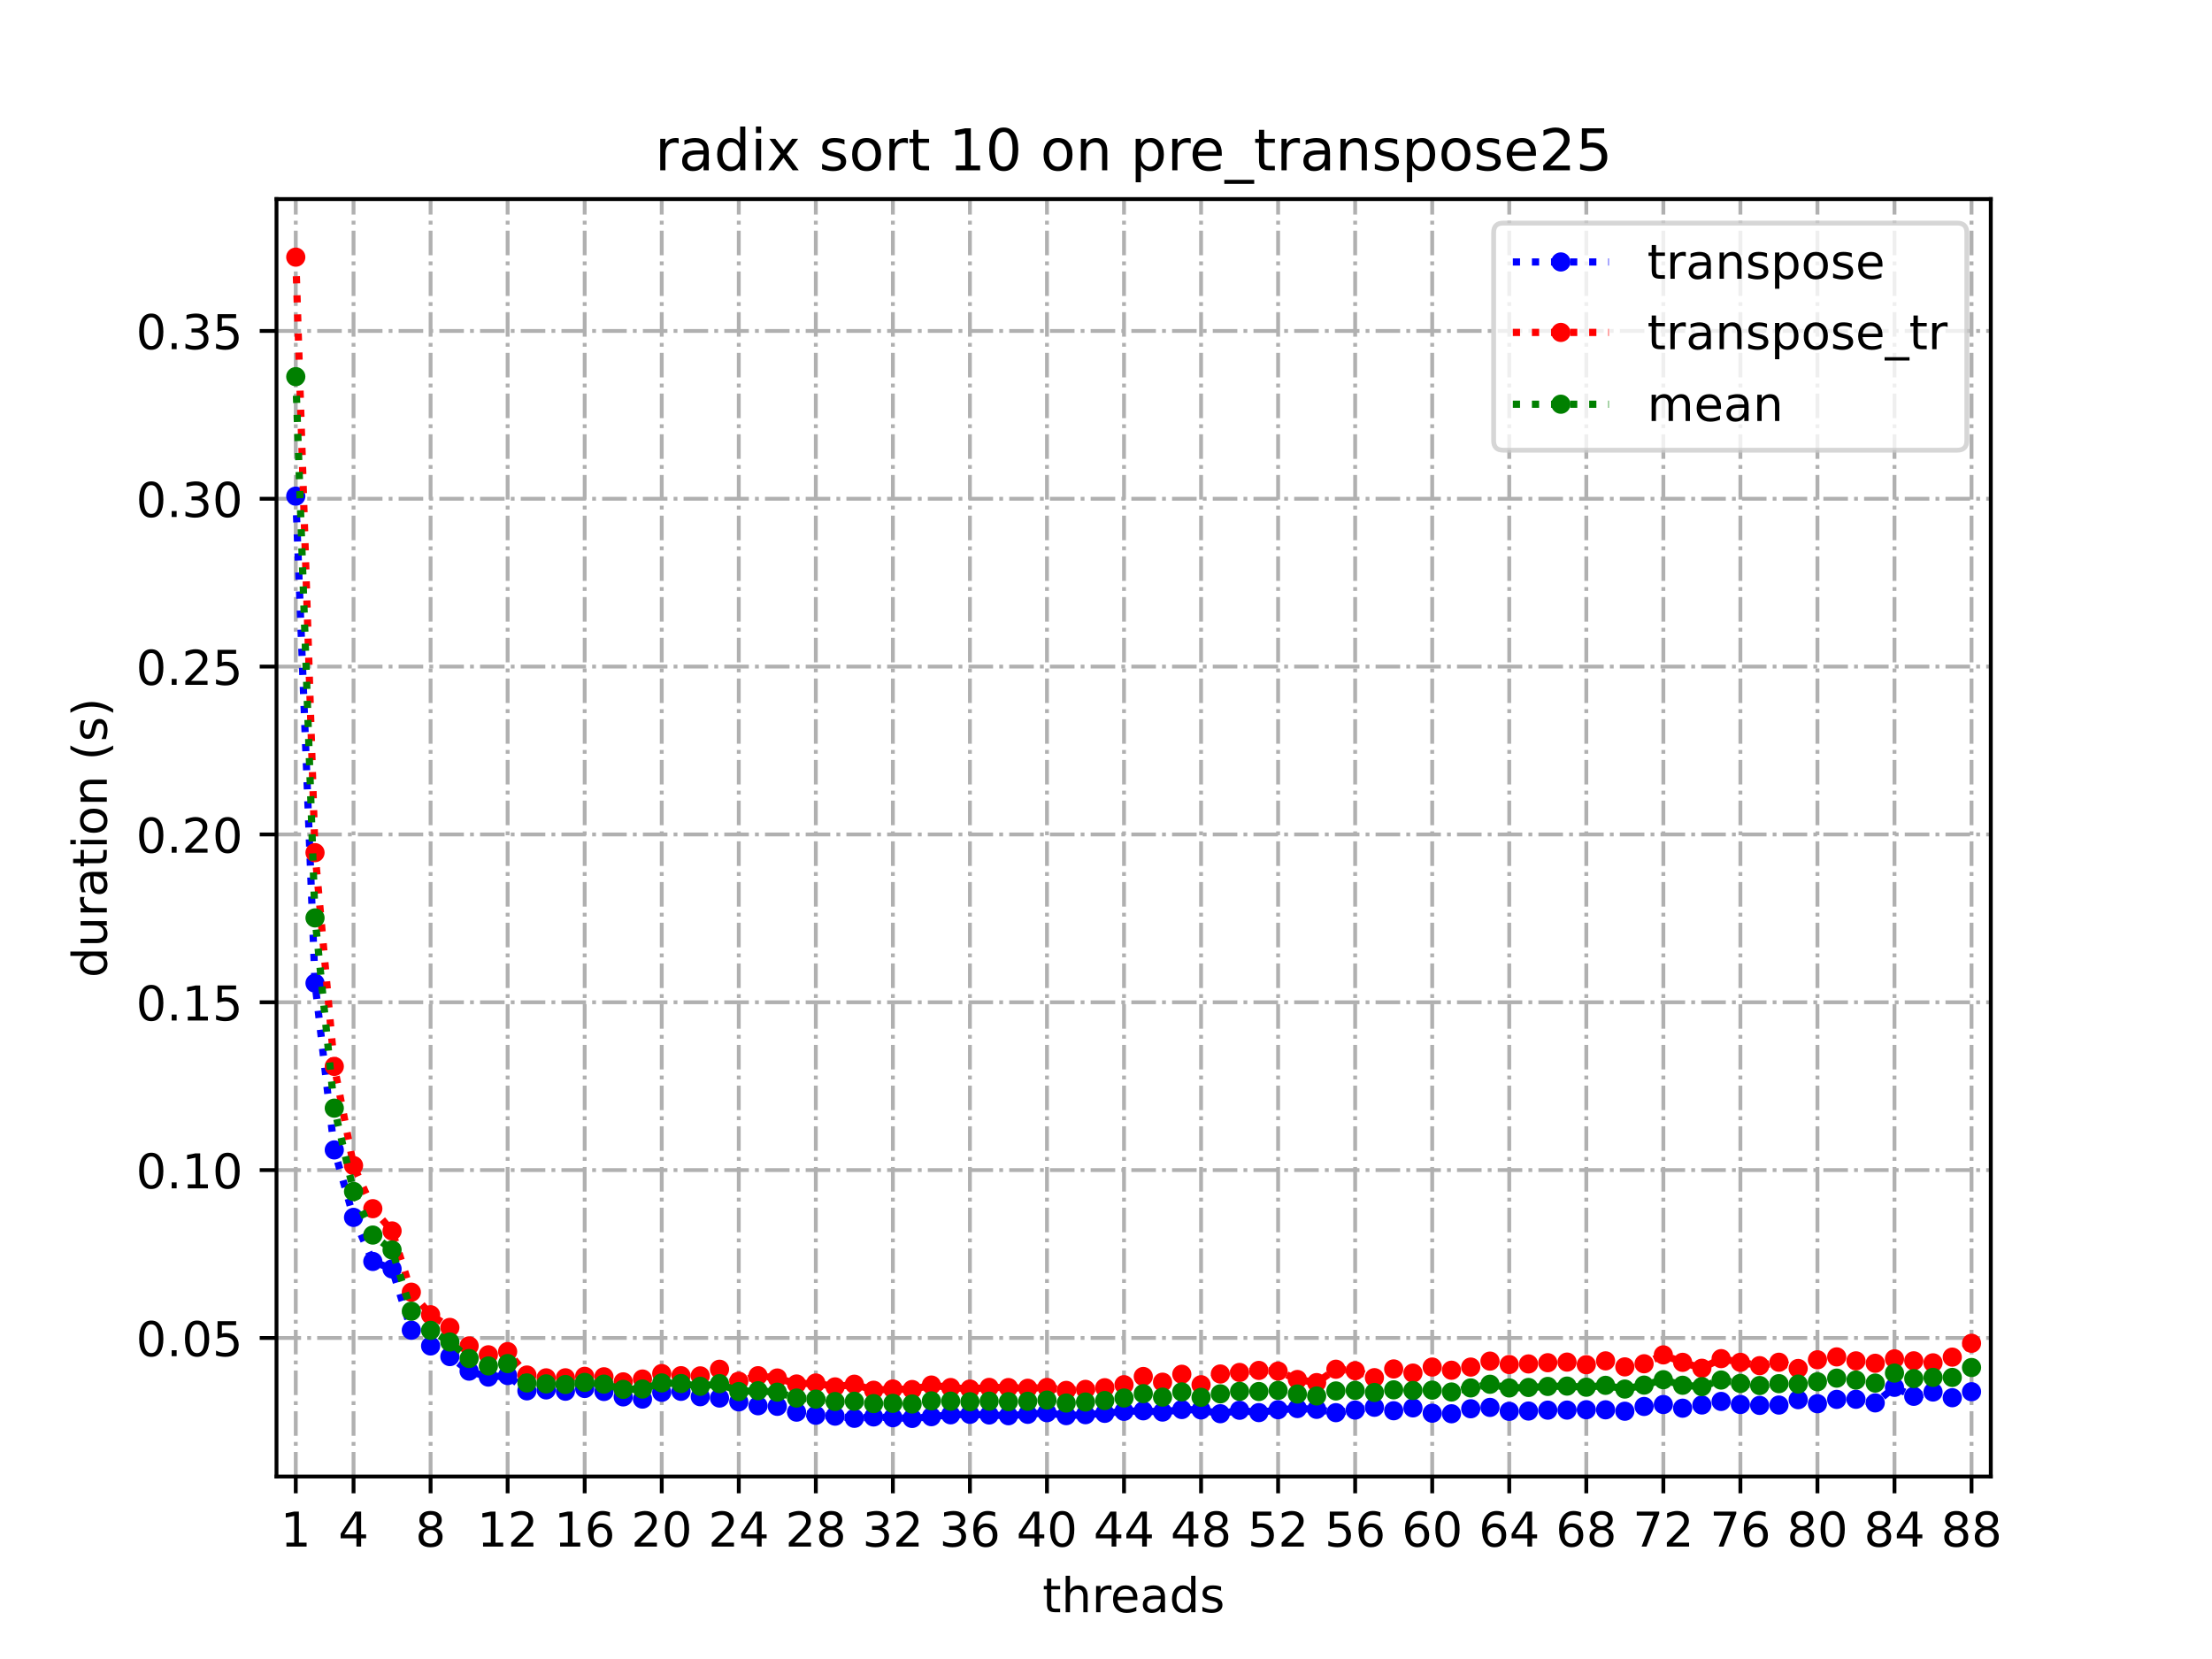 <?xml version="1.0" encoding="utf-8" standalone="no"?>
<!DOCTYPE svg PUBLIC "-//W3C//DTD SVG 1.1//EN"
  "http://www.w3.org/Graphics/SVG/1.1/DTD/svg11.dtd">
<!-- Created with matplotlib (https://matplotlib.org/) -->
<svg height="345.6pt" version="1.1" viewBox="0 0 460.8 345.6" width="460.8pt" xmlns="http://www.w3.org/2000/svg" xmlns:xlink="http://www.w3.org/1999/xlink">
 <defs>
  <style type="text/css">*{stroke-linecap:butt;stroke-linejoin:round;}</style>
 </defs>
 <g id="figure_1">
  <g id="patch_1">
   <path d="M 0 345.6 
L 460.8 345.6 
L 460.8 0 
L 0 0 
z
" style="fill:#ffffff;"/>
  </g>
  <g id="axes_1">
   <g id="patch_2">
    <path d="M 57.6 307.584 
L 414.72 307.584 
L 414.72 41.472 
L 57.6 41.472 
z
" style="fill:#ffffff;"/>
   </g>
   <g id="matplotlib.axis_1">
    <g id="xtick_1">
     <g id="line2d_1">
      <path clip-path="url(#p03194f60af)" d="M 61.613 307.584 
L 61.613 41.472 
" style="fill:none;stroke:#b0b0b0;stroke-dasharray:5.12,1.28,0.8,1.28;stroke-dashoffset:0;stroke-width:0.8;"/>
     </g>
     <g id="line2d_2">
      <defs>
       <path d="M 0 0 
L 0 3.5 
" id="mf893763247" style="stroke:#000000;stroke-width:0.8;"/>
      </defs>
      <g>
       <use style="stroke:#000000;stroke-width:0.8;" x="61.613" xlink:href="#mf893763247" y="307.584"/>
      </g>
     </g>
     <g id="text_1">
      <!-- 1 -->
      <g transform="translate(58.431 322.182)scale(0.1 -0.1)">
       <defs>
        <path d="M 12.406 8.297 
L 28.516 8.297 
L 28.516 63.922 
L 10.984 60.406 
L 10.984 69.391 
L 28.422 72.906 
L 38.281 72.906 
L 38.281 8.297 
L 54.391 8.297 
L 54.391 0 
L 12.406 0 
z
" id="DejaVuSans-49"/>
       </defs>
       <use xlink:href="#DejaVuSans-49"/>
      </g>
     </g>
    </g>
    <g id="xtick_2">
     <g id="line2d_3">
      <path clip-path="url(#p03194f60af)" d="M 73.65 307.584 
L 73.65 41.472 
" style="fill:none;stroke:#b0b0b0;stroke-dasharray:5.12,1.28,0.8,1.28;stroke-dashoffset:0;stroke-width:0.8;"/>
     </g>
     <g id="line2d_4">
      <g>
       <use style="stroke:#000000;stroke-width:0.8;" x="73.65" xlink:href="#mf893763247" y="307.584"/>
      </g>
     </g>
     <g id="text_2">
      <!-- 4 -->
      <g transform="translate(70.469 322.182)scale(0.1 -0.1)">
       <defs>
        <path d="M 37.797 64.312 
L 12.891 25.391 
L 37.797 25.391 
z
M 35.203 72.906 
L 47.609 72.906 
L 47.609 25.391 
L 58.016 25.391 
L 58.016 17.188 
L 47.609 17.188 
L 47.609 0 
L 37.797 0 
L 37.797 17.188 
L 4.891 17.188 
L 4.891 26.703 
z
" id="DejaVuSans-52"/>
       </defs>
       <use xlink:href="#DejaVuSans-52"/>
      </g>
     </g>
    </g>
    <g id="xtick_3">
     <g id="line2d_5">
      <path clip-path="url(#p03194f60af)" d="M 89.701 307.584 
L 89.701 41.472 
" style="fill:none;stroke:#b0b0b0;stroke-dasharray:5.12,1.28,0.8,1.28;stroke-dashoffset:0;stroke-width:0.8;"/>
     </g>
     <g id="line2d_6">
      <g>
       <use style="stroke:#000000;stroke-width:0.8;" x="89.701" xlink:href="#mf893763247" y="307.584"/>
      </g>
     </g>
     <g id="text_3">
      <!-- 8 -->
      <g transform="translate(86.519 322.182)scale(0.1 -0.1)">
       <defs>
        <path d="M 31.781 34.625 
Q 24.75 34.625 20.719 30.859 
Q 16.703 27.094 16.703 20.516 
Q 16.703 13.922 20.719 10.156 
Q 24.75 6.391 31.781 6.391 
Q 38.812 6.391 42.859 10.172 
Q 46.922 13.969 46.922 20.516 
Q 46.922 27.094 42.891 30.859 
Q 38.875 34.625 31.781 34.625 
z
M 21.922 38.812 
Q 15.578 40.375 12.031 44.719 
Q 8.5 49.078 8.5 55.328 
Q 8.5 64.062 14.719 69.141 
Q 20.953 74.219 31.781 74.219 
Q 42.672 74.219 48.875 69.141 
Q 55.078 64.062 55.078 55.328 
Q 55.078 49.078 51.531 44.719 
Q 48 40.375 41.703 38.812 
Q 48.828 37.156 52.797 32.312 
Q 56.781 27.484 56.781 20.516 
Q 56.781 9.906 50.312 4.234 
Q 43.844 -1.422 31.781 -1.422 
Q 19.734 -1.422 13.25 4.234 
Q 6.781 9.906 6.781 20.516 
Q 6.781 27.484 10.781 32.312 
Q 14.797 37.156 21.922 38.812 
z
M 18.312 54.391 
Q 18.312 48.734 21.844 45.562 
Q 25.391 42.391 31.781 42.391 
Q 38.141 42.391 41.719 45.562 
Q 45.312 48.734 45.312 54.391 
Q 45.312 60.062 41.719 63.234 
Q 38.141 66.406 31.781 66.406 
Q 25.391 66.406 21.844 63.234 
Q 18.312 60.062 18.312 54.391 
z
" id="DejaVuSans-56"/>
       </defs>
       <use xlink:href="#DejaVuSans-56"/>
      </g>
     </g>
    </g>
    <g id="xtick_4">
     <g id="line2d_7">
      <path clip-path="url(#p03194f60af)" d="M 105.751 307.584 
L 105.751 41.472 
" style="fill:none;stroke:#b0b0b0;stroke-dasharray:5.12,1.28,0.8,1.28;stroke-dashoffset:0;stroke-width:0.8;"/>
     </g>
     <g id="line2d_8">
      <g>
       <use style="stroke:#000000;stroke-width:0.8;" x="105.751" xlink:href="#mf893763247" y="307.584"/>
      </g>
     </g>
     <g id="text_4">
      <!-- 12 -->
      <g transform="translate(99.389 322.182)scale(0.1 -0.1)">
       <defs>
        <path d="M 19.188 8.297 
L 53.609 8.297 
L 53.609 0 
L 7.328 0 
L 7.328 8.297 
Q 12.938 14.109 22.625 23.891 
Q 32.328 33.688 34.812 36.531 
Q 39.547 41.844 41.422 45.531 
Q 43.312 49.219 43.312 52.781 
Q 43.312 58.594 39.234 62.25 
Q 35.156 65.922 28.609 65.922 
Q 23.969 65.922 18.812 64.312 
Q 13.672 62.703 7.812 59.422 
L 7.812 69.391 
Q 13.766 71.781 18.938 73 
Q 24.125 74.219 28.422 74.219 
Q 39.75 74.219 46.484 68.547 
Q 53.219 62.891 53.219 53.422 
Q 53.219 48.922 51.531 44.891 
Q 49.859 40.875 45.406 35.406 
Q 44.188 33.984 37.641 27.219 
Q 31.109 20.453 19.188 8.297 
z
" id="DejaVuSans-50"/>
       </defs>
       <use xlink:href="#DejaVuSans-49"/>
       <use x="63.623" xlink:href="#DejaVuSans-50"/>
      </g>
     </g>
    </g>
    <g id="xtick_5">
     <g id="line2d_9">
      <path clip-path="url(#p03194f60af)" d="M 121.801 307.584 
L 121.801 41.472 
" style="fill:none;stroke:#b0b0b0;stroke-dasharray:5.12,1.28,0.8,1.28;stroke-dashoffset:0;stroke-width:0.8;"/>
     </g>
     <g id="line2d_10">
      <g>
       <use style="stroke:#000000;stroke-width:0.8;" x="121.801" xlink:href="#mf893763247" y="307.584"/>
      </g>
     </g>
     <g id="text_5">
      <!-- 16 -->
      <g transform="translate(115.439 322.182)scale(0.1 -0.1)">
       <defs>
        <path d="M 33.016 40.375 
Q 26.375 40.375 22.484 35.828 
Q 18.609 31.297 18.609 23.391 
Q 18.609 15.531 22.484 10.953 
Q 26.375 6.391 33.016 6.391 
Q 39.656 6.391 43.531 10.953 
Q 47.406 15.531 47.406 23.391 
Q 47.406 31.297 43.531 35.828 
Q 39.656 40.375 33.016 40.375 
z
M 52.594 71.297 
L 52.594 62.312 
Q 48.875 64.062 45.094 64.984 
Q 41.312 65.922 37.594 65.922 
Q 27.828 65.922 22.672 59.328 
Q 17.531 52.734 16.797 39.406 
Q 19.672 43.656 24.016 45.922 
Q 28.375 48.188 33.594 48.188 
Q 44.578 48.188 50.953 41.516 
Q 57.328 34.859 57.328 23.391 
Q 57.328 12.156 50.688 5.359 
Q 44.047 -1.422 33.016 -1.422 
Q 20.359 -1.422 13.672 8.266 
Q 6.984 17.969 6.984 36.375 
Q 6.984 53.656 15.188 63.938 
Q 23.391 74.219 37.203 74.219 
Q 40.922 74.219 44.703 73.484 
Q 48.484 72.75 52.594 71.297 
z
" id="DejaVuSans-54"/>
       </defs>
       <use xlink:href="#DejaVuSans-49"/>
       <use x="63.623" xlink:href="#DejaVuSans-54"/>
      </g>
     </g>
    </g>
    <g id="xtick_6">
     <g id="line2d_11">
      <path clip-path="url(#p03194f60af)" d="M 137.852 307.584 
L 137.852 41.472 
" style="fill:none;stroke:#b0b0b0;stroke-dasharray:5.12,1.28,0.8,1.28;stroke-dashoffset:0;stroke-width:0.8;"/>
     </g>
     <g id="line2d_12">
      <g>
       <use style="stroke:#000000;stroke-width:0.8;" x="137.852" xlink:href="#mf893763247" y="307.584"/>
      </g>
     </g>
     <g id="text_6">
      <!-- 20 -->
      <g transform="translate(131.489 322.182)scale(0.1 -0.1)">
       <defs>
        <path d="M 31.781 66.406 
Q 24.172 66.406 20.328 58.906 
Q 16.5 51.422 16.5 36.375 
Q 16.5 21.391 20.328 13.891 
Q 24.172 6.391 31.781 6.391 
Q 39.453 6.391 43.281 13.891 
Q 47.125 21.391 47.125 36.375 
Q 47.125 51.422 43.281 58.906 
Q 39.453 66.406 31.781 66.406 
z
M 31.781 74.219 
Q 44.047 74.219 50.516 64.516 
Q 56.984 54.828 56.984 36.375 
Q 56.984 17.969 50.516 8.266 
Q 44.047 -1.422 31.781 -1.422 
Q 19.531 -1.422 13.062 8.266 
Q 6.594 17.969 6.594 36.375 
Q 6.594 54.828 13.062 64.516 
Q 19.531 74.219 31.781 74.219 
z
" id="DejaVuSans-48"/>
       </defs>
       <use xlink:href="#DejaVuSans-50"/>
       <use x="63.623" xlink:href="#DejaVuSans-48"/>
      </g>
     </g>
    </g>
    <g id="xtick_7">
     <g id="line2d_13">
      <path clip-path="url(#p03194f60af)" d="M 153.902 307.584 
L 153.902 41.472 
" style="fill:none;stroke:#b0b0b0;stroke-dasharray:5.12,1.28,0.8,1.28;stroke-dashoffset:0;stroke-width:0.8;"/>
     </g>
     <g id="line2d_14">
      <g>
       <use style="stroke:#000000;stroke-width:0.8;" x="153.902" xlink:href="#mf893763247" y="307.584"/>
      </g>
     </g>
     <g id="text_7">
      <!-- 24 -->
      <g transform="translate(147.54 322.182)scale(0.1 -0.1)">
       <use xlink:href="#DejaVuSans-50"/>
       <use x="63.623" xlink:href="#DejaVuSans-52"/>
      </g>
     </g>
    </g>
    <g id="xtick_8">
     <g id="line2d_15">
      <path clip-path="url(#p03194f60af)" d="M 169.952 307.584 
L 169.952 41.472 
" style="fill:none;stroke:#b0b0b0;stroke-dasharray:5.12,1.28,0.8,1.28;stroke-dashoffset:0;stroke-width:0.8;"/>
     </g>
     <g id="line2d_16">
      <g>
       <use style="stroke:#000000;stroke-width:0.8;" x="169.952" xlink:href="#mf893763247" y="307.584"/>
      </g>
     </g>
     <g id="text_8">
      <!-- 28 -->
      <g transform="translate(163.59 322.182)scale(0.1 -0.1)">
       <use xlink:href="#DejaVuSans-50"/>
       <use x="63.623" xlink:href="#DejaVuSans-56"/>
      </g>
     </g>
    </g>
    <g id="xtick_9">
     <g id="line2d_17">
      <path clip-path="url(#p03194f60af)" d="M 186.003 307.584 
L 186.003 41.472 
" style="fill:none;stroke:#b0b0b0;stroke-dasharray:5.12,1.28,0.8,1.28;stroke-dashoffset:0;stroke-width:0.8;"/>
     </g>
     <g id="line2d_18">
      <g>
       <use style="stroke:#000000;stroke-width:0.8;" x="186.003" xlink:href="#mf893763247" y="307.584"/>
      </g>
     </g>
     <g id="text_9">
      <!-- 32 -->
      <g transform="translate(179.64 322.182)scale(0.1 -0.1)">
       <defs>
        <path d="M 40.578 39.312 
Q 47.656 37.797 51.625 33 
Q 55.609 28.219 55.609 21.188 
Q 55.609 10.406 48.188 4.484 
Q 40.766 -1.422 27.094 -1.422 
Q 22.516 -1.422 17.656 -0.516 
Q 12.797 0.391 7.625 2.203 
L 7.625 11.719 
Q 11.719 9.328 16.594 8.109 
Q 21.484 6.891 26.812 6.891 
Q 36.078 6.891 40.938 10.547 
Q 45.797 14.203 45.797 21.188 
Q 45.797 27.641 41.281 31.266 
Q 36.766 34.906 28.719 34.906 
L 20.219 34.906 
L 20.219 43.016 
L 29.109 43.016 
Q 36.375 43.016 40.234 45.922 
Q 44.094 48.828 44.094 54.297 
Q 44.094 59.906 40.109 62.906 
Q 36.141 65.922 28.719 65.922 
Q 24.656 65.922 20.016 65.031 
Q 15.375 64.156 9.812 62.312 
L 9.812 71.094 
Q 15.438 72.656 20.344 73.438 
Q 25.25 74.219 29.594 74.219 
Q 40.828 74.219 47.359 69.109 
Q 53.906 64.016 53.906 55.328 
Q 53.906 49.266 50.438 45.094 
Q 46.969 40.922 40.578 39.312 
z
" id="DejaVuSans-51"/>
       </defs>
       <use xlink:href="#DejaVuSans-51"/>
       <use x="63.623" xlink:href="#DejaVuSans-50"/>
      </g>
     </g>
    </g>
    <g id="xtick_10">
     <g id="line2d_19">
      <path clip-path="url(#p03194f60af)" d="M 202.053 307.584 
L 202.053 41.472 
" style="fill:none;stroke:#b0b0b0;stroke-dasharray:5.12,1.28,0.8,1.28;stroke-dashoffset:0;stroke-width:0.8;"/>
     </g>
     <g id="line2d_20">
      <g>
       <use style="stroke:#000000;stroke-width:0.8;" x="202.053" xlink:href="#mf893763247" y="307.584"/>
      </g>
     </g>
     <g id="text_10">
      <!-- 36 -->
      <g transform="translate(195.691 322.182)scale(0.1 -0.1)">
       <use xlink:href="#DejaVuSans-51"/>
       <use x="63.623" xlink:href="#DejaVuSans-54"/>
      </g>
     </g>
    </g>
    <g id="xtick_11">
     <g id="line2d_21">
      <path clip-path="url(#p03194f60af)" d="M 218.103 307.584 
L 218.103 41.472 
" style="fill:none;stroke:#b0b0b0;stroke-dasharray:5.12,1.28,0.8,1.28;stroke-dashoffset:0;stroke-width:0.8;"/>
     </g>
     <g id="line2d_22">
      <g>
       <use style="stroke:#000000;stroke-width:0.8;" x="218.103" xlink:href="#mf893763247" y="307.584"/>
      </g>
     </g>
     <g id="text_11">
      <!-- 40 -->
      <g transform="translate(211.741 322.182)scale(0.1 -0.1)">
       <use xlink:href="#DejaVuSans-52"/>
       <use x="63.623" xlink:href="#DejaVuSans-48"/>
      </g>
     </g>
    </g>
    <g id="xtick_12">
     <g id="line2d_23">
      <path clip-path="url(#p03194f60af)" d="M 234.154 307.584 
L 234.154 41.472 
" style="fill:none;stroke:#b0b0b0;stroke-dasharray:5.12,1.28,0.8,1.28;stroke-dashoffset:0;stroke-width:0.8;"/>
     </g>
     <g id="line2d_24">
      <g>
       <use style="stroke:#000000;stroke-width:0.8;" x="234.154" xlink:href="#mf893763247" y="307.584"/>
      </g>
     </g>
     <g id="text_12">
      <!-- 44 -->
      <g transform="translate(227.791 322.182)scale(0.1 -0.1)">
       <use xlink:href="#DejaVuSans-52"/>
       <use x="63.623" xlink:href="#DejaVuSans-52"/>
      </g>
     </g>
    </g>
    <g id="xtick_13">
     <g id="line2d_25">
      <path clip-path="url(#p03194f60af)" d="M 250.204 307.584 
L 250.204 41.472 
" style="fill:none;stroke:#b0b0b0;stroke-dasharray:5.12,1.28,0.8,1.28;stroke-dashoffset:0;stroke-width:0.8;"/>
     </g>
     <g id="line2d_26">
      <g>
       <use style="stroke:#000000;stroke-width:0.8;" x="250.204" xlink:href="#mf893763247" y="307.584"/>
      </g>
     </g>
     <g id="text_13">
      <!-- 48 -->
      <g transform="translate(243.842 322.182)scale(0.1 -0.1)">
       <use xlink:href="#DejaVuSans-52"/>
       <use x="63.623" xlink:href="#DejaVuSans-56"/>
      </g>
     </g>
    </g>
    <g id="xtick_14">
     <g id="line2d_27">
      <path clip-path="url(#p03194f60af)" d="M 266.254 307.584 
L 266.254 41.472 
" style="fill:none;stroke:#b0b0b0;stroke-dasharray:5.12,1.28,0.8,1.28;stroke-dashoffset:0;stroke-width:0.8;"/>
     </g>
     <g id="line2d_28">
      <g>
       <use style="stroke:#000000;stroke-width:0.8;" x="266.254" xlink:href="#mf893763247" y="307.584"/>
      </g>
     </g>
     <g id="text_14">
      <!-- 52 -->
      <g transform="translate(259.892 322.182)scale(0.1 -0.1)">
       <defs>
        <path d="M 10.797 72.906 
L 49.516 72.906 
L 49.516 64.594 
L 19.828 64.594 
L 19.828 46.734 
Q 21.969 47.469 24.109 47.828 
Q 26.266 48.188 28.422 48.188 
Q 40.625 48.188 47.75 41.5 
Q 54.891 34.812 54.891 23.391 
Q 54.891 11.625 47.562 5.094 
Q 40.234 -1.422 26.906 -1.422 
Q 22.312 -1.422 17.547 -0.641 
Q 12.797 0.141 7.719 1.703 
L 7.719 11.625 
Q 12.109 9.234 16.797 8.062 
Q 21.484 6.891 26.703 6.891 
Q 35.156 6.891 40.078 11.328 
Q 45.016 15.766 45.016 23.391 
Q 45.016 31 40.078 35.438 
Q 35.156 39.891 26.703 39.891 
Q 22.75 39.891 18.812 39.016 
Q 14.891 38.141 10.797 36.281 
z
" id="DejaVuSans-53"/>
       </defs>
       <use xlink:href="#DejaVuSans-53"/>
       <use x="63.623" xlink:href="#DejaVuSans-50"/>
      </g>
     </g>
    </g>
    <g id="xtick_15">
     <g id="line2d_29">
      <path clip-path="url(#p03194f60af)" d="M 282.305 307.584 
L 282.305 41.472 
" style="fill:none;stroke:#b0b0b0;stroke-dasharray:5.12,1.28,0.8,1.28;stroke-dashoffset:0;stroke-width:0.8;"/>
     </g>
     <g id="line2d_30">
      <g>
       <use style="stroke:#000000;stroke-width:0.8;" x="282.305" xlink:href="#mf893763247" y="307.584"/>
      </g>
     </g>
     <g id="text_15">
      <!-- 56 -->
      <g transform="translate(275.942 322.182)scale(0.1 -0.1)">
       <use xlink:href="#DejaVuSans-53"/>
       <use x="63.623" xlink:href="#DejaVuSans-54"/>
      </g>
     </g>
    </g>
    <g id="xtick_16">
     <g id="line2d_31">
      <path clip-path="url(#p03194f60af)" d="M 298.355 307.584 
L 298.355 41.472 
" style="fill:none;stroke:#b0b0b0;stroke-dasharray:5.12,1.28,0.8,1.28;stroke-dashoffset:0;stroke-width:0.8;"/>
     </g>
     <g id="line2d_32">
      <g>
       <use style="stroke:#000000;stroke-width:0.8;" x="298.355" xlink:href="#mf893763247" y="307.584"/>
      </g>
     </g>
     <g id="text_16">
      <!-- 60 -->
      <g transform="translate(291.993 322.182)scale(0.1 -0.1)">
       <use xlink:href="#DejaVuSans-54"/>
       <use x="63.623" xlink:href="#DejaVuSans-48"/>
      </g>
     </g>
    </g>
    <g id="xtick_17">
     <g id="line2d_33">
      <path clip-path="url(#p03194f60af)" d="M 314.405 307.584 
L 314.405 41.472 
" style="fill:none;stroke:#b0b0b0;stroke-dasharray:5.12,1.28,0.8,1.28;stroke-dashoffset:0;stroke-width:0.8;"/>
     </g>
     <g id="line2d_34">
      <g>
       <use style="stroke:#000000;stroke-width:0.8;" x="314.405" xlink:href="#mf893763247" y="307.584"/>
      </g>
     </g>
     <g id="text_17">
      <!-- 64 -->
      <g transform="translate(308.043 322.182)scale(0.1 -0.1)">
       <use xlink:href="#DejaVuSans-54"/>
       <use x="63.623" xlink:href="#DejaVuSans-52"/>
      </g>
     </g>
    </g>
    <g id="xtick_18">
     <g id="line2d_35">
      <path clip-path="url(#p03194f60af)" d="M 330.456 307.584 
L 330.456 41.472 
" style="fill:none;stroke:#b0b0b0;stroke-dasharray:5.12,1.28,0.8,1.28;stroke-dashoffset:0;stroke-width:0.8;"/>
     </g>
     <g id="line2d_36">
      <g>
       <use style="stroke:#000000;stroke-width:0.8;" x="330.456" xlink:href="#mf893763247" y="307.584"/>
      </g>
     </g>
     <g id="text_18">
      <!-- 68 -->
      <g transform="translate(324.093 322.182)scale(0.1 -0.1)">
       <use xlink:href="#DejaVuSans-54"/>
       <use x="63.623" xlink:href="#DejaVuSans-56"/>
      </g>
     </g>
    </g>
    <g id="xtick_19">
     <g id="line2d_37">
      <path clip-path="url(#p03194f60af)" d="M 346.506 307.584 
L 346.506 41.472 
" style="fill:none;stroke:#b0b0b0;stroke-dasharray:5.12,1.28,0.8,1.28;stroke-dashoffset:0;stroke-width:0.8;"/>
     </g>
     <g id="line2d_38">
      <g>
       <use style="stroke:#000000;stroke-width:0.8;" x="346.506" xlink:href="#mf893763247" y="307.584"/>
      </g>
     </g>
     <g id="text_19">
      <!-- 72 -->
      <g transform="translate(340.144 322.182)scale(0.1 -0.1)">
       <defs>
        <path d="M 8.203 72.906 
L 55.078 72.906 
L 55.078 68.703 
L 28.609 0 
L 18.312 0 
L 43.219 64.594 
L 8.203 64.594 
z
" id="DejaVuSans-55"/>
       </defs>
       <use xlink:href="#DejaVuSans-55"/>
       <use x="63.623" xlink:href="#DejaVuSans-50"/>
      </g>
     </g>
    </g>
    <g id="xtick_20">
     <g id="line2d_39">
      <path clip-path="url(#p03194f60af)" d="M 362.556 307.584 
L 362.556 41.472 
" style="fill:none;stroke:#b0b0b0;stroke-dasharray:5.12,1.28,0.8,1.28;stroke-dashoffset:0;stroke-width:0.8;"/>
     </g>
     <g id="line2d_40">
      <g>
       <use style="stroke:#000000;stroke-width:0.8;" x="362.556" xlink:href="#mf893763247" y="307.584"/>
      </g>
     </g>
     <g id="text_20">
      <!-- 76 -->
      <g transform="translate(356.194 322.182)scale(0.1 -0.1)">
       <use xlink:href="#DejaVuSans-55"/>
       <use x="63.623" xlink:href="#DejaVuSans-54"/>
      </g>
     </g>
    </g>
    <g id="xtick_21">
     <g id="line2d_41">
      <path clip-path="url(#p03194f60af)" d="M 378.607 307.584 
L 378.607 41.472 
" style="fill:none;stroke:#b0b0b0;stroke-dasharray:5.12,1.28,0.8,1.28;stroke-dashoffset:0;stroke-width:0.8;"/>
     </g>
     <g id="line2d_42">
      <g>
       <use style="stroke:#000000;stroke-width:0.8;" x="378.607" xlink:href="#mf893763247" y="307.584"/>
      </g>
     </g>
     <g id="text_21">
      <!-- 80 -->
      <g transform="translate(372.244 322.182)scale(0.1 -0.1)">
       <use xlink:href="#DejaVuSans-56"/>
       <use x="63.623" xlink:href="#DejaVuSans-48"/>
      </g>
     </g>
    </g>
    <g id="xtick_22">
     <g id="line2d_43">
      <path clip-path="url(#p03194f60af)" d="M 394.657 307.584 
L 394.657 41.472 
" style="fill:none;stroke:#b0b0b0;stroke-dasharray:5.12,1.28,0.8,1.28;stroke-dashoffset:0;stroke-width:0.8;"/>
     </g>
     <g id="line2d_44">
      <g>
       <use style="stroke:#000000;stroke-width:0.8;" x="394.657" xlink:href="#mf893763247" y="307.584"/>
      </g>
     </g>
     <g id="text_22">
      <!-- 84 -->
      <g transform="translate(388.295 322.182)scale(0.1 -0.1)">
       <use xlink:href="#DejaVuSans-56"/>
       <use x="63.623" xlink:href="#DejaVuSans-52"/>
      </g>
     </g>
    </g>
    <g id="xtick_23">
     <g id="line2d_45">
      <path clip-path="url(#p03194f60af)" d="M 410.707 307.584 
L 410.707 41.472 
" style="fill:none;stroke:#b0b0b0;stroke-dasharray:5.12,1.28,0.8,1.28;stroke-dashoffset:0;stroke-width:0.8;"/>
     </g>
     <g id="line2d_46">
      <g>
       <use style="stroke:#000000;stroke-width:0.8;" x="410.707" xlink:href="#mf893763247" y="307.584"/>
      </g>
     </g>
     <g id="text_23">
      <!-- 88 -->
      <g transform="translate(404.345 322.182)scale(0.1 -0.1)">
       <use xlink:href="#DejaVuSans-56"/>
       <use x="63.623" xlink:href="#DejaVuSans-56"/>
      </g>
     </g>
    </g>
    <g id="text_24">
     <!-- threads -->
     <g transform="translate(217.169 335.861)scale(0.1 -0.1)">
      <defs>
       <path d="M 18.312 70.219 
L 18.312 54.688 
L 36.812 54.688 
L 36.812 47.703 
L 18.312 47.703 
L 18.312 18.016 
Q 18.312 11.328 20.141 9.422 
Q 21.969 7.516 27.594 7.516 
L 36.812 7.516 
L 36.812 0 
L 27.594 0 
Q 17.188 0 13.234 3.875 
Q 9.281 7.766 9.281 18.016 
L 9.281 47.703 
L 2.688 47.703 
L 2.688 54.688 
L 9.281 54.688 
L 9.281 70.219 
z
" id="DejaVuSans-116"/>
       <path d="M 54.891 33.016 
L 54.891 0 
L 45.906 0 
L 45.906 32.719 
Q 45.906 40.484 42.875 44.328 
Q 39.844 48.188 33.797 48.188 
Q 26.516 48.188 22.312 43.547 
Q 18.109 38.922 18.109 30.906 
L 18.109 0 
L 9.078 0 
L 9.078 75.984 
L 18.109 75.984 
L 18.109 46.188 
Q 21.344 51.125 25.703 53.562 
Q 30.078 56 35.797 56 
Q 45.219 56 50.047 50.172 
Q 54.891 44.344 54.891 33.016 
z
" id="DejaVuSans-104"/>
       <path d="M 41.109 46.297 
Q 39.594 47.172 37.812 47.578 
Q 36.031 48 33.891 48 
Q 26.266 48 22.188 43.047 
Q 18.109 38.094 18.109 28.812 
L 18.109 0 
L 9.078 0 
L 9.078 54.688 
L 18.109 54.688 
L 18.109 46.188 
Q 20.953 51.172 25.484 53.578 
Q 30.031 56 36.531 56 
Q 37.453 56 38.578 55.875 
Q 39.703 55.766 41.062 55.516 
z
" id="DejaVuSans-114"/>
       <path d="M 56.203 29.594 
L 56.203 25.203 
L 14.891 25.203 
Q 15.484 15.922 20.484 11.062 
Q 25.484 6.203 34.422 6.203 
Q 39.594 6.203 44.453 7.469 
Q 49.312 8.734 54.109 11.281 
L 54.109 2.781 
Q 49.266 0.734 44.188 -0.344 
Q 39.109 -1.422 33.891 -1.422 
Q 20.797 -1.422 13.156 6.188 
Q 5.516 13.812 5.516 26.812 
Q 5.516 40.234 12.766 48.109 
Q 20.016 56 32.328 56 
Q 43.359 56 49.781 48.891 
Q 56.203 41.797 56.203 29.594 
z
M 47.219 32.234 
Q 47.125 39.594 43.094 43.984 
Q 39.062 48.391 32.422 48.391 
Q 24.906 48.391 20.391 44.141 
Q 15.875 39.891 15.188 32.172 
z
" id="DejaVuSans-101"/>
       <path d="M 34.281 27.484 
Q 23.391 27.484 19.188 25 
Q 14.984 22.516 14.984 16.5 
Q 14.984 11.719 18.141 8.906 
Q 21.297 6.109 26.703 6.109 
Q 34.188 6.109 38.703 11.406 
Q 43.219 16.703 43.219 25.484 
L 43.219 27.484 
z
M 52.203 31.203 
L 52.203 0 
L 43.219 0 
L 43.219 8.297 
Q 40.141 3.328 35.547 0.953 
Q 30.953 -1.422 24.312 -1.422 
Q 15.922 -1.422 10.953 3.297 
Q 6 8.016 6 15.922 
Q 6 25.141 12.172 29.828 
Q 18.359 34.516 30.609 34.516 
L 43.219 34.516 
L 43.219 35.406 
Q 43.219 41.609 39.141 45 
Q 35.062 48.391 27.688 48.391 
Q 23 48.391 18.547 47.266 
Q 14.109 46.141 10.016 43.891 
L 10.016 52.203 
Q 14.938 54.109 19.578 55.047 
Q 24.219 56 28.609 56 
Q 40.484 56 46.344 49.844 
Q 52.203 43.703 52.203 31.203 
z
" id="DejaVuSans-97"/>
       <path d="M 45.406 46.391 
L 45.406 75.984 
L 54.391 75.984 
L 54.391 0 
L 45.406 0 
L 45.406 8.203 
Q 42.578 3.328 38.25 0.953 
Q 33.938 -1.422 27.875 -1.422 
Q 17.969 -1.422 11.734 6.484 
Q 5.516 14.406 5.516 27.297 
Q 5.516 40.188 11.734 48.094 
Q 17.969 56 27.875 56 
Q 33.938 56 38.25 53.625 
Q 42.578 51.266 45.406 46.391 
z
M 14.797 27.297 
Q 14.797 17.391 18.875 11.75 
Q 22.953 6.109 30.078 6.109 
Q 37.203 6.109 41.297 11.75 
Q 45.406 17.391 45.406 27.297 
Q 45.406 37.203 41.297 42.844 
Q 37.203 48.484 30.078 48.484 
Q 22.953 48.484 18.875 42.844 
Q 14.797 37.203 14.797 27.297 
z
" id="DejaVuSans-100"/>
       <path d="M 44.281 53.078 
L 44.281 44.578 
Q 40.484 46.531 36.375 47.5 
Q 32.281 48.484 27.875 48.484 
Q 21.188 48.484 17.844 46.438 
Q 14.5 44.391 14.5 40.281 
Q 14.5 37.156 16.891 35.375 
Q 19.281 33.594 26.516 31.984 
L 29.594 31.297 
Q 39.156 29.25 43.188 25.516 
Q 47.219 21.781 47.219 15.094 
Q 47.219 7.469 41.188 3.016 
Q 35.156 -1.422 24.609 -1.422 
Q 20.219 -1.422 15.453 -0.562 
Q 10.688 0.297 5.422 2 
L 5.422 11.281 
Q 10.406 8.688 15.234 7.391 
Q 20.062 6.109 24.812 6.109 
Q 31.156 6.109 34.562 8.281 
Q 37.984 10.453 37.984 14.406 
Q 37.984 18.062 35.516 20.016 
Q 33.062 21.969 24.703 23.781 
L 21.578 24.516 
Q 13.234 26.266 9.516 29.906 
Q 5.812 33.547 5.812 39.891 
Q 5.812 47.609 11.281 51.797 
Q 16.75 56 26.812 56 
Q 31.781 56 36.172 55.266 
Q 40.578 54.547 44.281 53.078 
z
" id="DejaVuSans-115"/>
      </defs>
      <use xlink:href="#DejaVuSans-116"/>
      <use x="39.209" xlink:href="#DejaVuSans-104"/>
      <use x="102.588" xlink:href="#DejaVuSans-114"/>
      <use x="141.451" xlink:href="#DejaVuSans-101"/>
      <use x="202.975" xlink:href="#DejaVuSans-97"/>
      <use x="264.254" xlink:href="#DejaVuSans-100"/>
      <use x="327.73" xlink:href="#DejaVuSans-115"/>
     </g>
    </g>
   </g>
   <g id="matplotlib.axis_2">
    <g id="ytick_1">
     <g id="line2d_47">
      <path clip-path="url(#p03194f60af)" d="M 57.6 278.718 
L 414.72 278.718 
" style="fill:none;stroke:#b0b0b0;stroke-dasharray:5.12,1.28,0.8,1.28;stroke-dashoffset:0;stroke-width:0.8;"/>
     </g>
     <g id="line2d_48">
      <defs>
       <path d="M 0 0 
L -3.5 0 
" id="m95c5c86c0b" style="stroke:#000000;stroke-width:0.8;"/>
      </defs>
      <g>
       <use style="stroke:#000000;stroke-width:0.8;" x="57.6" xlink:href="#m95c5c86c0b" y="278.718"/>
      </g>
     </g>
     <g id="text_25">
      <!-- 0.05 -->
      <g transform="translate(28.334 282.518)scale(0.1 -0.1)">
       <defs>
        <path d="M 10.688 12.406 
L 21 12.406 
L 21 0 
L 10.688 0 
z
" id="DejaVuSans-46"/>
       </defs>
       <use xlink:href="#DejaVuSans-48"/>
       <use x="63.623" xlink:href="#DejaVuSans-46"/>
       <use x="95.41" xlink:href="#DejaVuSans-48"/>
       <use x="159.033" xlink:href="#DejaVuSans-53"/>
      </g>
     </g>
    </g>
    <g id="ytick_2">
     <g id="line2d_49">
      <path clip-path="url(#p03194f60af)" d="M 57.6 243.755 
L 414.72 243.755 
" style="fill:none;stroke:#b0b0b0;stroke-dasharray:5.12,1.28,0.8,1.28;stroke-dashoffset:0;stroke-width:0.8;"/>
     </g>
     <g id="line2d_50">
      <g>
       <use style="stroke:#000000;stroke-width:0.8;" x="57.6" xlink:href="#m95c5c86c0b" y="243.755"/>
      </g>
     </g>
     <g id="text_26">
      <!-- 0.10 -->
      <g transform="translate(28.334 247.554)scale(0.1 -0.1)">
       <use xlink:href="#DejaVuSans-48"/>
       <use x="63.623" xlink:href="#DejaVuSans-46"/>
       <use x="95.41" xlink:href="#DejaVuSans-49"/>
       <use x="159.033" xlink:href="#DejaVuSans-48"/>
      </g>
     </g>
    </g>
    <g id="ytick_3">
     <g id="line2d_51">
      <path clip-path="url(#p03194f60af)" d="M 57.6 208.792 
L 414.72 208.792 
" style="fill:none;stroke:#b0b0b0;stroke-dasharray:5.12,1.28,0.8,1.28;stroke-dashoffset:0;stroke-width:0.8;"/>
     </g>
     <g id="line2d_52">
      <g>
       <use style="stroke:#000000;stroke-width:0.8;" x="57.6" xlink:href="#m95c5c86c0b" y="208.792"/>
      </g>
     </g>
     <g id="text_27">
      <!-- 0.15 -->
      <g transform="translate(28.334 212.591)scale(0.1 -0.1)">
       <use xlink:href="#DejaVuSans-48"/>
       <use x="63.623" xlink:href="#DejaVuSans-46"/>
       <use x="95.41" xlink:href="#DejaVuSans-49"/>
       <use x="159.033" xlink:href="#DejaVuSans-53"/>
      </g>
     </g>
    </g>
    <g id="ytick_4">
     <g id="line2d_53">
      <path clip-path="url(#p03194f60af)" d="M 57.6 173.828 
L 414.72 173.828 
" style="fill:none;stroke:#b0b0b0;stroke-dasharray:5.12,1.28,0.8,1.28;stroke-dashoffset:0;stroke-width:0.8;"/>
     </g>
     <g id="line2d_54">
      <g>
       <use style="stroke:#000000;stroke-width:0.8;" x="57.6" xlink:href="#m95c5c86c0b" y="173.828"/>
      </g>
     </g>
     <g id="text_28">
      <!-- 0.20 -->
      <g transform="translate(28.334 177.627)scale(0.1 -0.1)">
       <use xlink:href="#DejaVuSans-48"/>
       <use x="63.623" xlink:href="#DejaVuSans-46"/>
       <use x="95.41" xlink:href="#DejaVuSans-50"/>
       <use x="159.033" xlink:href="#DejaVuSans-48"/>
      </g>
     </g>
    </g>
    <g id="ytick_5">
     <g id="line2d_55">
      <path clip-path="url(#p03194f60af)" d="M 57.6 138.865 
L 414.72 138.865 
" style="fill:none;stroke:#b0b0b0;stroke-dasharray:5.12,1.28,0.8,1.28;stroke-dashoffset:0;stroke-width:0.8;"/>
     </g>
     <g id="line2d_56">
      <g>
       <use style="stroke:#000000;stroke-width:0.8;" x="57.6" xlink:href="#m95c5c86c0b" y="138.865"/>
      </g>
     </g>
     <g id="text_29">
      <!-- 0.25 -->
      <g transform="translate(28.334 142.664)scale(0.1 -0.1)">
       <use xlink:href="#DejaVuSans-48"/>
       <use x="63.623" xlink:href="#DejaVuSans-46"/>
       <use x="95.41" xlink:href="#DejaVuSans-50"/>
       <use x="159.033" xlink:href="#DejaVuSans-53"/>
      </g>
     </g>
    </g>
    <g id="ytick_6">
     <g id="line2d_57">
      <path clip-path="url(#p03194f60af)" d="M 57.6 103.901 
L 414.72 103.901 
" style="fill:none;stroke:#b0b0b0;stroke-dasharray:5.12,1.28,0.8,1.28;stroke-dashoffset:0;stroke-width:0.8;"/>
     </g>
     <g id="line2d_58">
      <g>
       <use style="stroke:#000000;stroke-width:0.8;" x="57.6" xlink:href="#m95c5c86c0b" y="103.901"/>
      </g>
     </g>
     <g id="text_30">
      <!-- 0.30 -->
      <g transform="translate(28.334 107.701)scale(0.1 -0.1)">
       <use xlink:href="#DejaVuSans-48"/>
       <use x="63.623" xlink:href="#DejaVuSans-46"/>
       <use x="95.41" xlink:href="#DejaVuSans-51"/>
       <use x="159.033" xlink:href="#DejaVuSans-48"/>
      </g>
     </g>
    </g>
    <g id="ytick_7">
     <g id="line2d_59">
      <path clip-path="url(#p03194f60af)" d="M 57.6 68.938 
L 414.72 68.938 
" style="fill:none;stroke:#b0b0b0;stroke-dasharray:5.12,1.28,0.8,1.28;stroke-dashoffset:0;stroke-width:0.8;"/>
     </g>
     <g id="line2d_60">
      <g>
       <use style="stroke:#000000;stroke-width:0.8;" x="57.6" xlink:href="#m95c5c86c0b" y="68.938"/>
      </g>
     </g>
     <g id="text_31">
      <!-- 0.35 -->
      <g transform="translate(28.334 72.737)scale(0.1 -0.1)">
       <use xlink:href="#DejaVuSans-48"/>
       <use x="63.623" xlink:href="#DejaVuSans-46"/>
       <use x="95.41" xlink:href="#DejaVuSans-51"/>
       <use x="159.033" xlink:href="#DejaVuSans-53"/>
      </g>
     </g>
    </g>
    <g id="text_32">
     <!-- duration (s) -->
     <g transform="translate(22.255 203.663)rotate(-90)scale(0.1 -0.1)">
      <defs>
       <path d="M 8.5 21.578 
L 8.5 54.688 
L 17.484 54.688 
L 17.484 21.922 
Q 17.484 14.156 20.5 10.266 
Q 23.531 6.391 29.594 6.391 
Q 36.859 6.391 41.078 11.031 
Q 45.312 15.672 45.312 23.688 
L 45.312 54.688 
L 54.297 54.688 
L 54.297 0 
L 45.312 0 
L 45.312 8.406 
Q 42.047 3.422 37.719 1 
Q 33.406 -1.422 27.688 -1.422 
Q 18.266 -1.422 13.375 4.438 
Q 8.5 10.297 8.5 21.578 
z
M 31.109 56 
z
" id="DejaVuSans-117"/>
       <path d="M 9.422 54.688 
L 18.406 54.688 
L 18.406 0 
L 9.422 0 
z
M 9.422 75.984 
L 18.406 75.984 
L 18.406 64.594 
L 9.422 64.594 
z
" id="DejaVuSans-105"/>
       <path d="M 30.609 48.391 
Q 23.391 48.391 19.188 42.75 
Q 14.984 37.109 14.984 27.297 
Q 14.984 17.484 19.156 11.844 
Q 23.344 6.203 30.609 6.203 
Q 37.797 6.203 41.984 11.859 
Q 46.188 17.531 46.188 27.297 
Q 46.188 37.016 41.984 42.703 
Q 37.797 48.391 30.609 48.391 
z
M 30.609 56 
Q 42.328 56 49.016 48.375 
Q 55.719 40.766 55.719 27.297 
Q 55.719 13.875 49.016 6.219 
Q 42.328 -1.422 30.609 -1.422 
Q 18.844 -1.422 12.172 6.219 
Q 5.516 13.875 5.516 27.297 
Q 5.516 40.766 12.172 48.375 
Q 18.844 56 30.609 56 
z
" id="DejaVuSans-111"/>
       <path d="M 54.891 33.016 
L 54.891 0 
L 45.906 0 
L 45.906 32.719 
Q 45.906 40.484 42.875 44.328 
Q 39.844 48.188 33.797 48.188 
Q 26.516 48.188 22.312 43.547 
Q 18.109 38.922 18.109 30.906 
L 18.109 0 
L 9.078 0 
L 9.078 54.688 
L 18.109 54.688 
L 18.109 46.188 
Q 21.344 51.125 25.703 53.562 
Q 30.078 56 35.797 56 
Q 45.219 56 50.047 50.172 
Q 54.891 44.344 54.891 33.016 
z
" id="DejaVuSans-110"/>
       <path id="DejaVuSans-32"/>
       <path d="M 31 75.875 
Q 24.469 64.656 21.281 53.656 
Q 18.109 42.672 18.109 31.391 
Q 18.109 20.125 21.312 9.062 
Q 24.516 -2 31 -13.188 
L 23.188 -13.188 
Q 15.875 -1.703 12.234 9.375 
Q 8.594 20.453 8.594 31.391 
Q 8.594 42.281 12.203 53.312 
Q 15.828 64.359 23.188 75.875 
z
" id="DejaVuSans-40"/>
       <path d="M 8.016 75.875 
L 15.828 75.875 
Q 23.141 64.359 26.781 53.312 
Q 30.422 42.281 30.422 31.391 
Q 30.422 20.453 26.781 9.375 
Q 23.141 -1.703 15.828 -13.188 
L 8.016 -13.188 
Q 14.5 -2 17.703 9.062 
Q 20.906 20.125 20.906 31.391 
Q 20.906 42.672 17.703 53.656 
Q 14.5 64.656 8.016 75.875 
z
" id="DejaVuSans-41"/>
      </defs>
      <use xlink:href="#DejaVuSans-100"/>
      <use x="63.477" xlink:href="#DejaVuSans-117"/>
      <use x="126.855" xlink:href="#DejaVuSans-114"/>
      <use x="167.969" xlink:href="#DejaVuSans-97"/>
      <use x="229.248" xlink:href="#DejaVuSans-116"/>
      <use x="268.457" xlink:href="#DejaVuSans-105"/>
      <use x="296.24" xlink:href="#DejaVuSans-111"/>
      <use x="357.422" xlink:href="#DejaVuSans-110"/>
      <use x="420.801" xlink:href="#DejaVuSans-32"/>
      <use x="452.588" xlink:href="#DejaVuSans-40"/>
      <use x="491.602" xlink:href="#DejaVuSans-115"/>
      <use x="543.701" xlink:href="#DejaVuSans-41"/>
     </g>
    </g>
   </g>
   <g id="line2d_61">
    <path clip-path="url(#p03194f60af)" d="M 61.613 103.358 
L 65.625 204.811 
L 69.638 239.549 
L 73.65 253.607 
L 77.663 262.784 
L 81.676 264.343 
L 85.688 277.107 
L 89.701 280.388 
L 93.713 282.601 
L 97.726 285.635 
L 101.738 286.874 
L 105.751 286.551 
L 109.764 289.74 
L 113.776 289.545 
L 117.789 289.816 
L 121.801 289.249 
L 125.814 289.873 
L 129.827 290.999 
L 133.839 291.456 
L 137.852 290.044 
L 141.864 289.841 
L 145.877 290.964 
L 149.889 291.239 
L 153.902 292.037 
L 157.915 292.845 
L 161.927 292.966 
L 165.94 294.177 
L 169.952 294.828 
L 173.965 295.01 
L 177.978 295.462 
L 181.99 295.174 
L 186.003 295.337 
L 190.015 295.488 
L 194.028 295.121 
L 198.04 294.731 
L 202.053 294.632 
L 206.066 294.766 
L 210.078 294.921 
L 214.091 294.63 
L 218.103 294.295 
L 222.116 294.904 
L 226.129 294.705 
L 230.141 294.429 
L 234.154 294.007 
L 238.166 293.898 
L 242.179 294.16 
L 246.191 293.631 
L 250.204 293.711 
L 254.217 294.503 
L 258.229 293.785 
L 262.242 294.273 
L 266.254 293.671 
L 270.267 293.428 
L 274.28 293.591 
L 278.292 294.285 
L 282.305 293.741 
L 286.317 293.162 
L 290.33 293.884 
L 294.342 293.289 
L 298.355 294.395 
L 302.368 294.513 
L 306.38 293.472 
L 310.393 293.189 
L 314.405 294.007 
L 318.418 293.944 
L 322.431 293.761 
L 326.443 293.747 
L 330.456 293.674 
L 334.468 293.69 
L 338.481 293.984 
L 342.493 292.992 
L 346.506 292.586 
L 350.519 293.352 
L 354.531 292.685 
L 358.544 291.942 
L 362.556 292.583 
L 366.569 292.772 
L 370.582 292.7 
L 374.594 291.579 
L 378.607 292.42 
L 382.619 291.515 
L 386.632 291.493 
L 390.644 292.246 
L 394.657 289.009 
L 398.67 290.88 
L 402.682 289.979 
L 406.695 291.173 
L 410.707 289.921 
" style="fill:none;stroke:#0000ff;stroke-dasharray:1.5,2.475;stroke-dashoffset:0;stroke-width:1.5;"/>
    <defs>
     <path d="M 0 1.5 
C 0.398 1.5 0.779 1.342 1.061 1.061 
C 1.342 0.779 1.5 0.398 1.5 0 
C 1.5 -0.398 1.342 -0.779 1.061 -1.061 
C 0.779 -1.342 0.398 -1.5 0 -1.5 
C -0.398 -1.5 -0.779 -1.342 -1.061 -1.061 
C -1.342 -0.779 -1.5 -0.398 -1.5 0 
C -1.5 0.398 -1.342 0.779 -1.061 1.061 
C -0.779 1.342 -0.398 1.5 0 1.5 
z
" id="m88226c404b" style="stroke:#0000ff;"/>
    </defs>
    <g clip-path="url(#p03194f60af)">
     <use style="fill:#0000ff;stroke:#0000ff;" x="61.613" xlink:href="#m88226c404b" y="103.358"/>
     <use style="fill:#0000ff;stroke:#0000ff;" x="65.625" xlink:href="#m88226c404b" y="204.811"/>
     <use style="fill:#0000ff;stroke:#0000ff;" x="69.638" xlink:href="#m88226c404b" y="239.549"/>
     <use style="fill:#0000ff;stroke:#0000ff;" x="73.65" xlink:href="#m88226c404b" y="253.607"/>
     <use style="fill:#0000ff;stroke:#0000ff;" x="77.663" xlink:href="#m88226c404b" y="262.784"/>
     <use style="fill:#0000ff;stroke:#0000ff;" x="81.676" xlink:href="#m88226c404b" y="264.343"/>
     <use style="fill:#0000ff;stroke:#0000ff;" x="85.688" xlink:href="#m88226c404b" y="277.107"/>
     <use style="fill:#0000ff;stroke:#0000ff;" x="89.701" xlink:href="#m88226c404b" y="280.388"/>
     <use style="fill:#0000ff;stroke:#0000ff;" x="93.713" xlink:href="#m88226c404b" y="282.601"/>
     <use style="fill:#0000ff;stroke:#0000ff;" x="97.726" xlink:href="#m88226c404b" y="285.635"/>
     <use style="fill:#0000ff;stroke:#0000ff;" x="101.738" xlink:href="#m88226c404b" y="286.874"/>
     <use style="fill:#0000ff;stroke:#0000ff;" x="105.751" xlink:href="#m88226c404b" y="286.551"/>
     <use style="fill:#0000ff;stroke:#0000ff;" x="109.764" xlink:href="#m88226c404b" y="289.74"/>
     <use style="fill:#0000ff;stroke:#0000ff;" x="113.776" xlink:href="#m88226c404b" y="289.545"/>
     <use style="fill:#0000ff;stroke:#0000ff;" x="117.789" xlink:href="#m88226c404b" y="289.816"/>
     <use style="fill:#0000ff;stroke:#0000ff;" x="121.801" xlink:href="#m88226c404b" y="289.249"/>
     <use style="fill:#0000ff;stroke:#0000ff;" x="125.814" xlink:href="#m88226c404b" y="289.873"/>
     <use style="fill:#0000ff;stroke:#0000ff;" x="129.827" xlink:href="#m88226c404b" y="290.999"/>
     <use style="fill:#0000ff;stroke:#0000ff;" x="133.839" xlink:href="#m88226c404b" y="291.456"/>
     <use style="fill:#0000ff;stroke:#0000ff;" x="137.852" xlink:href="#m88226c404b" y="290.044"/>
     <use style="fill:#0000ff;stroke:#0000ff;" x="141.864" xlink:href="#m88226c404b" y="289.841"/>
     <use style="fill:#0000ff;stroke:#0000ff;" x="145.877" xlink:href="#m88226c404b" y="290.964"/>
     <use style="fill:#0000ff;stroke:#0000ff;" x="149.889" xlink:href="#m88226c404b" y="291.239"/>
     <use style="fill:#0000ff;stroke:#0000ff;" x="153.902" xlink:href="#m88226c404b" y="292.037"/>
     <use style="fill:#0000ff;stroke:#0000ff;" x="157.915" xlink:href="#m88226c404b" y="292.845"/>
     <use style="fill:#0000ff;stroke:#0000ff;" x="161.927" xlink:href="#m88226c404b" y="292.966"/>
     <use style="fill:#0000ff;stroke:#0000ff;" x="165.94" xlink:href="#m88226c404b" y="294.177"/>
     <use style="fill:#0000ff;stroke:#0000ff;" x="169.952" xlink:href="#m88226c404b" y="294.828"/>
     <use style="fill:#0000ff;stroke:#0000ff;" x="173.965" xlink:href="#m88226c404b" y="295.01"/>
     <use style="fill:#0000ff;stroke:#0000ff;" x="177.978" xlink:href="#m88226c404b" y="295.462"/>
     <use style="fill:#0000ff;stroke:#0000ff;" x="181.99" xlink:href="#m88226c404b" y="295.174"/>
     <use style="fill:#0000ff;stroke:#0000ff;" x="186.003" xlink:href="#m88226c404b" y="295.337"/>
     <use style="fill:#0000ff;stroke:#0000ff;" x="190.015" xlink:href="#m88226c404b" y="295.488"/>
     <use style="fill:#0000ff;stroke:#0000ff;" x="194.028" xlink:href="#m88226c404b" y="295.121"/>
     <use style="fill:#0000ff;stroke:#0000ff;" x="198.04" xlink:href="#m88226c404b" y="294.731"/>
     <use style="fill:#0000ff;stroke:#0000ff;" x="202.053" xlink:href="#m88226c404b" y="294.632"/>
     <use style="fill:#0000ff;stroke:#0000ff;" x="206.066" xlink:href="#m88226c404b" y="294.766"/>
     <use style="fill:#0000ff;stroke:#0000ff;" x="210.078" xlink:href="#m88226c404b" y="294.921"/>
     <use style="fill:#0000ff;stroke:#0000ff;" x="214.091" xlink:href="#m88226c404b" y="294.63"/>
     <use style="fill:#0000ff;stroke:#0000ff;" x="218.103" xlink:href="#m88226c404b" y="294.295"/>
     <use style="fill:#0000ff;stroke:#0000ff;" x="222.116" xlink:href="#m88226c404b" y="294.904"/>
     <use style="fill:#0000ff;stroke:#0000ff;" x="226.129" xlink:href="#m88226c404b" y="294.705"/>
     <use style="fill:#0000ff;stroke:#0000ff;" x="230.141" xlink:href="#m88226c404b" y="294.429"/>
     <use style="fill:#0000ff;stroke:#0000ff;" x="234.154" xlink:href="#m88226c404b" y="294.007"/>
     <use style="fill:#0000ff;stroke:#0000ff;" x="238.166" xlink:href="#m88226c404b" y="293.898"/>
     <use style="fill:#0000ff;stroke:#0000ff;" x="242.179" xlink:href="#m88226c404b" y="294.16"/>
     <use style="fill:#0000ff;stroke:#0000ff;" x="246.191" xlink:href="#m88226c404b" y="293.631"/>
     <use style="fill:#0000ff;stroke:#0000ff;" x="250.204" xlink:href="#m88226c404b" y="293.711"/>
     <use style="fill:#0000ff;stroke:#0000ff;" x="254.217" xlink:href="#m88226c404b" y="294.503"/>
     <use style="fill:#0000ff;stroke:#0000ff;" x="258.229" xlink:href="#m88226c404b" y="293.785"/>
     <use style="fill:#0000ff;stroke:#0000ff;" x="262.242" xlink:href="#m88226c404b" y="294.273"/>
     <use style="fill:#0000ff;stroke:#0000ff;" x="266.254" xlink:href="#m88226c404b" y="293.671"/>
     <use style="fill:#0000ff;stroke:#0000ff;" x="270.267" xlink:href="#m88226c404b" y="293.428"/>
     <use style="fill:#0000ff;stroke:#0000ff;" x="274.28" xlink:href="#m88226c404b" y="293.591"/>
     <use style="fill:#0000ff;stroke:#0000ff;" x="278.292" xlink:href="#m88226c404b" y="294.285"/>
     <use style="fill:#0000ff;stroke:#0000ff;" x="282.305" xlink:href="#m88226c404b" y="293.741"/>
     <use style="fill:#0000ff;stroke:#0000ff;" x="286.317" xlink:href="#m88226c404b" y="293.162"/>
     <use style="fill:#0000ff;stroke:#0000ff;" x="290.33" xlink:href="#m88226c404b" y="293.884"/>
     <use style="fill:#0000ff;stroke:#0000ff;" x="294.342" xlink:href="#m88226c404b" y="293.289"/>
     <use style="fill:#0000ff;stroke:#0000ff;" x="298.355" xlink:href="#m88226c404b" y="294.395"/>
     <use style="fill:#0000ff;stroke:#0000ff;" x="302.368" xlink:href="#m88226c404b" y="294.513"/>
     <use style="fill:#0000ff;stroke:#0000ff;" x="306.38" xlink:href="#m88226c404b" y="293.472"/>
     <use style="fill:#0000ff;stroke:#0000ff;" x="310.393" xlink:href="#m88226c404b" y="293.189"/>
     <use style="fill:#0000ff;stroke:#0000ff;" x="314.405" xlink:href="#m88226c404b" y="294.007"/>
     <use style="fill:#0000ff;stroke:#0000ff;" x="318.418" xlink:href="#m88226c404b" y="293.944"/>
     <use style="fill:#0000ff;stroke:#0000ff;" x="322.431" xlink:href="#m88226c404b" y="293.761"/>
     <use style="fill:#0000ff;stroke:#0000ff;" x="326.443" xlink:href="#m88226c404b" y="293.747"/>
     <use style="fill:#0000ff;stroke:#0000ff;" x="330.456" xlink:href="#m88226c404b" y="293.674"/>
     <use style="fill:#0000ff;stroke:#0000ff;" x="334.468" xlink:href="#m88226c404b" y="293.69"/>
     <use style="fill:#0000ff;stroke:#0000ff;" x="338.481" xlink:href="#m88226c404b" y="293.984"/>
     <use style="fill:#0000ff;stroke:#0000ff;" x="342.493" xlink:href="#m88226c404b" y="292.992"/>
     <use style="fill:#0000ff;stroke:#0000ff;" x="346.506" xlink:href="#m88226c404b" y="292.586"/>
     <use style="fill:#0000ff;stroke:#0000ff;" x="350.519" xlink:href="#m88226c404b" y="293.352"/>
     <use style="fill:#0000ff;stroke:#0000ff;" x="354.531" xlink:href="#m88226c404b" y="292.685"/>
     <use style="fill:#0000ff;stroke:#0000ff;" x="358.544" xlink:href="#m88226c404b" y="291.942"/>
     <use style="fill:#0000ff;stroke:#0000ff;" x="362.556" xlink:href="#m88226c404b" y="292.583"/>
     <use style="fill:#0000ff;stroke:#0000ff;" x="366.569" xlink:href="#m88226c404b" y="292.772"/>
     <use style="fill:#0000ff;stroke:#0000ff;" x="370.582" xlink:href="#m88226c404b" y="292.7"/>
     <use style="fill:#0000ff;stroke:#0000ff;" x="374.594" xlink:href="#m88226c404b" y="291.579"/>
     <use style="fill:#0000ff;stroke:#0000ff;" x="378.607" xlink:href="#m88226c404b" y="292.42"/>
     <use style="fill:#0000ff;stroke:#0000ff;" x="382.619" xlink:href="#m88226c404b" y="291.515"/>
     <use style="fill:#0000ff;stroke:#0000ff;" x="386.632" xlink:href="#m88226c404b" y="291.493"/>
     <use style="fill:#0000ff;stroke:#0000ff;" x="390.644" xlink:href="#m88226c404b" y="292.246"/>
     <use style="fill:#0000ff;stroke:#0000ff;" x="394.657" xlink:href="#m88226c404b" y="289.009"/>
     <use style="fill:#0000ff;stroke:#0000ff;" x="398.67" xlink:href="#m88226c404b" y="290.88"/>
     <use style="fill:#0000ff;stroke:#0000ff;" x="402.682" xlink:href="#m88226c404b" y="289.979"/>
     <use style="fill:#0000ff;stroke:#0000ff;" x="406.695" xlink:href="#m88226c404b" y="291.173"/>
     <use style="fill:#0000ff;stroke:#0000ff;" x="410.707" xlink:href="#m88226c404b" y="289.921"/>
    </g>
   </g>
   <g id="line2d_62">
    <path clip-path="url(#p03194f60af)" d="M 61.613 53.568 
L 65.625 177.623 
L 69.638 222.149 
L 73.65 242.803 
L 77.663 251.791 
L 81.676 256.428 
L 85.688 269.186 
L 89.701 273.89 
L 93.713 276.525 
L 97.726 280.37 
L 101.738 282.228 
L 105.751 281.562 
L 109.764 286.444 
L 113.776 287.032 
L 117.789 287.021 
L 121.801 286.711 
L 125.814 286.809 
L 129.827 287.87 
L 133.839 287.277 
L 137.852 286.14 
L 141.864 286.58 
L 145.877 286.621 
L 149.889 285.242 
L 153.902 287.735 
L 157.915 286.583 
L 161.927 287.064 
L 165.94 288.31 
L 169.952 288.102 
L 173.965 288.914 
L 177.978 288.356 
L 181.99 289.612 
L 186.003 289.35 
L 190.015 289.461 
L 194.028 288.532 
L 198.04 289.051 
L 202.053 289.363 
L 206.066 289.022 
L 210.078 289.056 
L 214.091 289.201 
L 218.103 289.033 
L 222.116 289.646 
L 226.129 289.431 
L 230.141 289.089 
L 234.154 288.457 
L 238.166 286.749 
L 242.179 287.936 
L 246.191 286.284 
L 250.204 288.466 
L 254.217 286.227 
L 258.229 285.905 
L 262.242 285.485 
L 266.254 285.626 
L 270.267 287.376 
L 274.28 288.02 
L 278.292 285.235 
L 282.305 285.541 
L 286.317 286.994 
L 290.33 285.173 
L 294.342 286.04 
L 298.355 284.781 
L 302.368 285.444 
L 306.38 284.788 
L 310.393 283.545 
L 314.405 284.26 
L 318.418 284.132 
L 322.431 283.877 
L 326.443 283.751 
L 330.456 284.292 
L 334.468 283.494 
L 338.481 284.746 
L 342.493 284.096 
L 346.506 282.248 
L 350.519 283.801 
L 354.531 285.03 
L 358.544 283.029 
L 362.556 283.798 
L 366.569 284.494 
L 370.582 283.781 
L 374.594 285.079 
L 378.607 283.271 
L 382.619 282.666 
L 386.632 283.492 
L 390.644 283.998 
L 394.657 283.071 
L 398.67 283.483 
L 402.682 283.903 
L 406.695 282.715 
L 410.707 279.831 
" style="fill:none;stroke:#ff0000;stroke-dasharray:1.5,2.475;stroke-dashoffset:0;stroke-width:1.5;"/>
    <defs>
     <path d="M 0 1.5 
C 0.398 1.5 0.779 1.342 1.061 1.061 
C 1.342 0.779 1.5 0.398 1.5 0 
C 1.5 -0.398 1.342 -0.779 1.061 -1.061 
C 0.779 -1.342 0.398 -1.5 0 -1.5 
C -0.398 -1.5 -0.779 -1.342 -1.061 -1.061 
C -1.342 -0.779 -1.5 -0.398 -1.5 0 
C -1.5 0.398 -1.342 0.779 -1.061 1.061 
C -0.779 1.342 -0.398 1.5 0 1.5 
z
" id="m97ba9d27e1" style="stroke:#ff0000;"/>
    </defs>
    <g clip-path="url(#p03194f60af)">
     <use style="fill:#ff0000;stroke:#ff0000;" x="61.613" xlink:href="#m97ba9d27e1" y="53.568"/>
     <use style="fill:#ff0000;stroke:#ff0000;" x="65.625" xlink:href="#m97ba9d27e1" y="177.623"/>
     <use style="fill:#ff0000;stroke:#ff0000;" x="69.638" xlink:href="#m97ba9d27e1" y="222.149"/>
     <use style="fill:#ff0000;stroke:#ff0000;" x="73.65" xlink:href="#m97ba9d27e1" y="242.803"/>
     <use style="fill:#ff0000;stroke:#ff0000;" x="77.663" xlink:href="#m97ba9d27e1" y="251.791"/>
     <use style="fill:#ff0000;stroke:#ff0000;" x="81.676" xlink:href="#m97ba9d27e1" y="256.428"/>
     <use style="fill:#ff0000;stroke:#ff0000;" x="85.688" xlink:href="#m97ba9d27e1" y="269.186"/>
     <use style="fill:#ff0000;stroke:#ff0000;" x="89.701" xlink:href="#m97ba9d27e1" y="273.89"/>
     <use style="fill:#ff0000;stroke:#ff0000;" x="93.713" xlink:href="#m97ba9d27e1" y="276.525"/>
     <use style="fill:#ff0000;stroke:#ff0000;" x="97.726" xlink:href="#m97ba9d27e1" y="280.37"/>
     <use style="fill:#ff0000;stroke:#ff0000;" x="101.738" xlink:href="#m97ba9d27e1" y="282.228"/>
     <use style="fill:#ff0000;stroke:#ff0000;" x="105.751" xlink:href="#m97ba9d27e1" y="281.562"/>
     <use style="fill:#ff0000;stroke:#ff0000;" x="109.764" xlink:href="#m97ba9d27e1" y="286.444"/>
     <use style="fill:#ff0000;stroke:#ff0000;" x="113.776" xlink:href="#m97ba9d27e1" y="287.032"/>
     <use style="fill:#ff0000;stroke:#ff0000;" x="117.789" xlink:href="#m97ba9d27e1" y="287.021"/>
     <use style="fill:#ff0000;stroke:#ff0000;" x="121.801" xlink:href="#m97ba9d27e1" y="286.711"/>
     <use style="fill:#ff0000;stroke:#ff0000;" x="125.814" xlink:href="#m97ba9d27e1" y="286.809"/>
     <use style="fill:#ff0000;stroke:#ff0000;" x="129.827" xlink:href="#m97ba9d27e1" y="287.87"/>
     <use style="fill:#ff0000;stroke:#ff0000;" x="133.839" xlink:href="#m97ba9d27e1" y="287.277"/>
     <use style="fill:#ff0000;stroke:#ff0000;" x="137.852" xlink:href="#m97ba9d27e1" y="286.14"/>
     <use style="fill:#ff0000;stroke:#ff0000;" x="141.864" xlink:href="#m97ba9d27e1" y="286.58"/>
     <use style="fill:#ff0000;stroke:#ff0000;" x="145.877" xlink:href="#m97ba9d27e1" y="286.621"/>
     <use style="fill:#ff0000;stroke:#ff0000;" x="149.889" xlink:href="#m97ba9d27e1" y="285.242"/>
     <use style="fill:#ff0000;stroke:#ff0000;" x="153.902" xlink:href="#m97ba9d27e1" y="287.735"/>
     <use style="fill:#ff0000;stroke:#ff0000;" x="157.915" xlink:href="#m97ba9d27e1" y="286.583"/>
     <use style="fill:#ff0000;stroke:#ff0000;" x="161.927" xlink:href="#m97ba9d27e1" y="287.064"/>
     <use style="fill:#ff0000;stroke:#ff0000;" x="165.94" xlink:href="#m97ba9d27e1" y="288.31"/>
     <use style="fill:#ff0000;stroke:#ff0000;" x="169.952" xlink:href="#m97ba9d27e1" y="288.102"/>
     <use style="fill:#ff0000;stroke:#ff0000;" x="173.965" xlink:href="#m97ba9d27e1" y="288.914"/>
     <use style="fill:#ff0000;stroke:#ff0000;" x="177.978" xlink:href="#m97ba9d27e1" y="288.356"/>
     <use style="fill:#ff0000;stroke:#ff0000;" x="181.99" xlink:href="#m97ba9d27e1" y="289.612"/>
     <use style="fill:#ff0000;stroke:#ff0000;" x="186.003" xlink:href="#m97ba9d27e1" y="289.35"/>
     <use style="fill:#ff0000;stroke:#ff0000;" x="190.015" xlink:href="#m97ba9d27e1" y="289.461"/>
     <use style="fill:#ff0000;stroke:#ff0000;" x="194.028" xlink:href="#m97ba9d27e1" y="288.532"/>
     <use style="fill:#ff0000;stroke:#ff0000;" x="198.04" xlink:href="#m97ba9d27e1" y="289.051"/>
     <use style="fill:#ff0000;stroke:#ff0000;" x="202.053" xlink:href="#m97ba9d27e1" y="289.363"/>
     <use style="fill:#ff0000;stroke:#ff0000;" x="206.066" xlink:href="#m97ba9d27e1" y="289.022"/>
     <use style="fill:#ff0000;stroke:#ff0000;" x="210.078" xlink:href="#m97ba9d27e1" y="289.056"/>
     <use style="fill:#ff0000;stroke:#ff0000;" x="214.091" xlink:href="#m97ba9d27e1" y="289.201"/>
     <use style="fill:#ff0000;stroke:#ff0000;" x="218.103" xlink:href="#m97ba9d27e1" y="289.033"/>
     <use style="fill:#ff0000;stroke:#ff0000;" x="222.116" xlink:href="#m97ba9d27e1" y="289.646"/>
     <use style="fill:#ff0000;stroke:#ff0000;" x="226.129" xlink:href="#m97ba9d27e1" y="289.431"/>
     <use style="fill:#ff0000;stroke:#ff0000;" x="230.141" xlink:href="#m97ba9d27e1" y="289.089"/>
     <use style="fill:#ff0000;stroke:#ff0000;" x="234.154" xlink:href="#m97ba9d27e1" y="288.457"/>
     <use style="fill:#ff0000;stroke:#ff0000;" x="238.166" xlink:href="#m97ba9d27e1" y="286.749"/>
     <use style="fill:#ff0000;stroke:#ff0000;" x="242.179" xlink:href="#m97ba9d27e1" y="287.936"/>
     <use style="fill:#ff0000;stroke:#ff0000;" x="246.191" xlink:href="#m97ba9d27e1" y="286.284"/>
     <use style="fill:#ff0000;stroke:#ff0000;" x="250.204" xlink:href="#m97ba9d27e1" y="288.466"/>
     <use style="fill:#ff0000;stroke:#ff0000;" x="254.217" xlink:href="#m97ba9d27e1" y="286.227"/>
     <use style="fill:#ff0000;stroke:#ff0000;" x="258.229" xlink:href="#m97ba9d27e1" y="285.905"/>
     <use style="fill:#ff0000;stroke:#ff0000;" x="262.242" xlink:href="#m97ba9d27e1" y="285.485"/>
     <use style="fill:#ff0000;stroke:#ff0000;" x="266.254" xlink:href="#m97ba9d27e1" y="285.626"/>
     <use style="fill:#ff0000;stroke:#ff0000;" x="270.267" xlink:href="#m97ba9d27e1" y="287.376"/>
     <use style="fill:#ff0000;stroke:#ff0000;" x="274.28" xlink:href="#m97ba9d27e1" y="288.02"/>
     <use style="fill:#ff0000;stroke:#ff0000;" x="278.292" xlink:href="#m97ba9d27e1" y="285.235"/>
     <use style="fill:#ff0000;stroke:#ff0000;" x="282.305" xlink:href="#m97ba9d27e1" y="285.541"/>
     <use style="fill:#ff0000;stroke:#ff0000;" x="286.317" xlink:href="#m97ba9d27e1" y="286.994"/>
     <use style="fill:#ff0000;stroke:#ff0000;" x="290.33" xlink:href="#m97ba9d27e1" y="285.173"/>
     <use style="fill:#ff0000;stroke:#ff0000;" x="294.342" xlink:href="#m97ba9d27e1" y="286.04"/>
     <use style="fill:#ff0000;stroke:#ff0000;" x="298.355" xlink:href="#m97ba9d27e1" y="284.781"/>
     <use style="fill:#ff0000;stroke:#ff0000;" x="302.368" xlink:href="#m97ba9d27e1" y="285.444"/>
     <use style="fill:#ff0000;stroke:#ff0000;" x="306.38" xlink:href="#m97ba9d27e1" y="284.788"/>
     <use style="fill:#ff0000;stroke:#ff0000;" x="310.393" xlink:href="#m97ba9d27e1" y="283.545"/>
     <use style="fill:#ff0000;stroke:#ff0000;" x="314.405" xlink:href="#m97ba9d27e1" y="284.26"/>
     <use style="fill:#ff0000;stroke:#ff0000;" x="318.418" xlink:href="#m97ba9d27e1" y="284.132"/>
     <use style="fill:#ff0000;stroke:#ff0000;" x="322.431" xlink:href="#m97ba9d27e1" y="283.877"/>
     <use style="fill:#ff0000;stroke:#ff0000;" x="326.443" xlink:href="#m97ba9d27e1" y="283.751"/>
     <use style="fill:#ff0000;stroke:#ff0000;" x="330.456" xlink:href="#m97ba9d27e1" y="284.292"/>
     <use style="fill:#ff0000;stroke:#ff0000;" x="334.468" xlink:href="#m97ba9d27e1" y="283.494"/>
     <use style="fill:#ff0000;stroke:#ff0000;" x="338.481" xlink:href="#m97ba9d27e1" y="284.746"/>
     <use style="fill:#ff0000;stroke:#ff0000;" x="342.493" xlink:href="#m97ba9d27e1" y="284.096"/>
     <use style="fill:#ff0000;stroke:#ff0000;" x="346.506" xlink:href="#m97ba9d27e1" y="282.248"/>
     <use style="fill:#ff0000;stroke:#ff0000;" x="350.519" xlink:href="#m97ba9d27e1" y="283.801"/>
     <use style="fill:#ff0000;stroke:#ff0000;" x="354.531" xlink:href="#m97ba9d27e1" y="285.03"/>
     <use style="fill:#ff0000;stroke:#ff0000;" x="358.544" xlink:href="#m97ba9d27e1" y="283.029"/>
     <use style="fill:#ff0000;stroke:#ff0000;" x="362.556" xlink:href="#m97ba9d27e1" y="283.798"/>
     <use style="fill:#ff0000;stroke:#ff0000;" x="366.569" xlink:href="#m97ba9d27e1" y="284.494"/>
     <use style="fill:#ff0000;stroke:#ff0000;" x="370.582" xlink:href="#m97ba9d27e1" y="283.781"/>
     <use style="fill:#ff0000;stroke:#ff0000;" x="374.594" xlink:href="#m97ba9d27e1" y="285.079"/>
     <use style="fill:#ff0000;stroke:#ff0000;" x="378.607" xlink:href="#m97ba9d27e1" y="283.271"/>
     <use style="fill:#ff0000;stroke:#ff0000;" x="382.619" xlink:href="#m97ba9d27e1" y="282.666"/>
     <use style="fill:#ff0000;stroke:#ff0000;" x="386.632" xlink:href="#m97ba9d27e1" y="283.492"/>
     <use style="fill:#ff0000;stroke:#ff0000;" x="390.644" xlink:href="#m97ba9d27e1" y="283.998"/>
     <use style="fill:#ff0000;stroke:#ff0000;" x="394.657" xlink:href="#m97ba9d27e1" y="283.071"/>
     <use style="fill:#ff0000;stroke:#ff0000;" x="398.67" xlink:href="#m97ba9d27e1" y="283.483"/>
     <use style="fill:#ff0000;stroke:#ff0000;" x="402.682" xlink:href="#m97ba9d27e1" y="283.903"/>
     <use style="fill:#ff0000;stroke:#ff0000;" x="406.695" xlink:href="#m97ba9d27e1" y="282.715"/>
     <use style="fill:#ff0000;stroke:#ff0000;" x="410.707" xlink:href="#m97ba9d27e1" y="279.831"/>
    </g>
   </g>
   <g id="line2d_63">
    <path clip-path="url(#p03194f60af)" d="M 61.613 78.463 
L 65.625 191.217 
L 69.638 230.849 
L 73.65 248.205 
L 77.663 257.287 
L 81.676 260.386 
L 85.688 273.146 
L 89.701 277.139 
L 93.713 279.563 
L 97.726 283.002 
L 101.738 284.551 
L 105.751 284.056 
L 109.764 288.092 
L 113.776 288.289 
L 117.789 288.418 
L 121.801 287.98 
L 125.814 288.341 
L 129.827 289.435 
L 133.839 289.366 
L 137.852 288.092 
L 141.864 288.211 
L 145.877 288.793 
L 149.889 288.24 
L 153.902 289.886 
L 157.915 289.714 
L 161.927 290.015 
L 165.94 291.243 
L 169.952 291.465 
L 173.965 291.962 
L 177.978 291.909 
L 181.99 292.393 
L 186.003 292.344 
L 190.015 292.475 
L 194.028 291.826 
L 198.04 291.891 
L 202.053 291.998 
L 206.066 291.894 
L 210.078 291.988 
L 214.091 291.916 
L 218.103 291.664 
L 222.116 292.275 
L 226.129 292.068 
L 230.141 291.759 
L 234.154 291.232 
L 238.166 290.323 
L 242.179 291.048 
L 246.191 289.957 
L 250.204 291.088 
L 254.217 290.365 
L 258.229 289.845 
L 262.242 289.879 
L 266.254 289.648 
L 270.267 290.402 
L 274.28 290.805 
L 278.292 289.76 
L 282.305 289.641 
L 286.317 290.078 
L 290.33 289.529 
L 294.342 289.665 
L 298.355 289.588 
L 302.368 289.979 
L 306.38 289.13 
L 310.393 288.367 
L 314.405 289.134 
L 318.418 289.038 
L 322.431 288.819 
L 326.443 288.749 
L 330.456 288.983 
L 334.468 288.592 
L 338.481 289.365 
L 342.493 288.544 
L 346.506 287.417 
L 350.519 288.577 
L 354.531 288.858 
L 358.544 287.485 
L 362.556 288.191 
L 366.569 288.633 
L 370.582 288.241 
L 374.594 288.329 
L 378.607 287.845 
L 382.619 287.091 
L 386.632 287.492 
L 390.644 288.122 
L 394.657 286.04 
L 398.67 287.182 
L 402.682 286.941 
L 406.695 286.944 
L 410.707 284.876 
" style="fill:none;stroke:#008000;stroke-dasharray:1.5,2.475;stroke-dashoffset:0;stroke-width:1.5;"/>
    <defs>
     <path d="M 0 1.5 
C 0.398 1.5 0.779 1.342 1.061 1.061 
C 1.342 0.779 1.5 0.398 1.5 0 
C 1.5 -0.398 1.342 -0.779 1.061 -1.061 
C 0.779 -1.342 0.398 -1.5 0 -1.5 
C -0.398 -1.5 -0.779 -1.342 -1.061 -1.061 
C -1.342 -0.779 -1.5 -0.398 -1.5 0 
C -1.5 0.398 -1.342 0.779 -1.061 1.061 
C -0.779 1.342 -0.398 1.5 0 1.5 
z
" id="m994a8fc200" style="stroke:#008000;"/>
    </defs>
    <g clip-path="url(#p03194f60af)">
     <use style="fill:#008000;stroke:#008000;" x="61.613" xlink:href="#m994a8fc200" y="78.463"/>
     <use style="fill:#008000;stroke:#008000;" x="65.625" xlink:href="#m994a8fc200" y="191.217"/>
     <use style="fill:#008000;stroke:#008000;" x="69.638" xlink:href="#m994a8fc200" y="230.849"/>
     <use style="fill:#008000;stroke:#008000;" x="73.65" xlink:href="#m994a8fc200" y="248.205"/>
     <use style="fill:#008000;stroke:#008000;" x="77.663" xlink:href="#m994a8fc200" y="257.287"/>
     <use style="fill:#008000;stroke:#008000;" x="81.676" xlink:href="#m994a8fc200" y="260.386"/>
     <use style="fill:#008000;stroke:#008000;" x="85.688" xlink:href="#m994a8fc200" y="273.146"/>
     <use style="fill:#008000;stroke:#008000;" x="89.701" xlink:href="#m994a8fc200" y="277.139"/>
     <use style="fill:#008000;stroke:#008000;" x="93.713" xlink:href="#m994a8fc200" y="279.563"/>
     <use style="fill:#008000;stroke:#008000;" x="97.726" xlink:href="#m994a8fc200" y="283.002"/>
     <use style="fill:#008000;stroke:#008000;" x="101.738" xlink:href="#m994a8fc200" y="284.551"/>
     <use style="fill:#008000;stroke:#008000;" x="105.751" xlink:href="#m994a8fc200" y="284.056"/>
     <use style="fill:#008000;stroke:#008000;" x="109.764" xlink:href="#m994a8fc200" y="288.092"/>
     <use style="fill:#008000;stroke:#008000;" x="113.776" xlink:href="#m994a8fc200" y="288.289"/>
     <use style="fill:#008000;stroke:#008000;" x="117.789" xlink:href="#m994a8fc200" y="288.418"/>
     <use style="fill:#008000;stroke:#008000;" x="121.801" xlink:href="#m994a8fc200" y="287.98"/>
     <use style="fill:#008000;stroke:#008000;" x="125.814" xlink:href="#m994a8fc200" y="288.341"/>
     <use style="fill:#008000;stroke:#008000;" x="129.827" xlink:href="#m994a8fc200" y="289.435"/>
     <use style="fill:#008000;stroke:#008000;" x="133.839" xlink:href="#m994a8fc200" y="289.366"/>
     <use style="fill:#008000;stroke:#008000;" x="137.852" xlink:href="#m994a8fc200" y="288.092"/>
     <use style="fill:#008000;stroke:#008000;" x="141.864" xlink:href="#m994a8fc200" y="288.211"/>
     <use style="fill:#008000;stroke:#008000;" x="145.877" xlink:href="#m994a8fc200" y="288.793"/>
     <use style="fill:#008000;stroke:#008000;" x="149.889" xlink:href="#m994a8fc200" y="288.24"/>
     <use style="fill:#008000;stroke:#008000;" x="153.902" xlink:href="#m994a8fc200" y="289.886"/>
     <use style="fill:#008000;stroke:#008000;" x="157.915" xlink:href="#m994a8fc200" y="289.714"/>
     <use style="fill:#008000;stroke:#008000;" x="161.927" xlink:href="#m994a8fc200" y="290.015"/>
     <use style="fill:#008000;stroke:#008000;" x="165.94" xlink:href="#m994a8fc200" y="291.243"/>
     <use style="fill:#008000;stroke:#008000;" x="169.952" xlink:href="#m994a8fc200" y="291.465"/>
     <use style="fill:#008000;stroke:#008000;" x="173.965" xlink:href="#m994a8fc200" y="291.962"/>
     <use style="fill:#008000;stroke:#008000;" x="177.978" xlink:href="#m994a8fc200" y="291.909"/>
     <use style="fill:#008000;stroke:#008000;" x="181.99" xlink:href="#m994a8fc200" y="292.393"/>
     <use style="fill:#008000;stroke:#008000;" x="186.003" xlink:href="#m994a8fc200" y="292.344"/>
     <use style="fill:#008000;stroke:#008000;" x="190.015" xlink:href="#m994a8fc200" y="292.475"/>
     <use style="fill:#008000;stroke:#008000;" x="194.028" xlink:href="#m994a8fc200" y="291.826"/>
     <use style="fill:#008000;stroke:#008000;" x="198.04" xlink:href="#m994a8fc200" y="291.891"/>
     <use style="fill:#008000;stroke:#008000;" x="202.053" xlink:href="#m994a8fc200" y="291.998"/>
     <use style="fill:#008000;stroke:#008000;" x="206.066" xlink:href="#m994a8fc200" y="291.894"/>
     <use style="fill:#008000;stroke:#008000;" x="210.078" xlink:href="#m994a8fc200" y="291.988"/>
     <use style="fill:#008000;stroke:#008000;" x="214.091" xlink:href="#m994a8fc200" y="291.916"/>
     <use style="fill:#008000;stroke:#008000;" x="218.103" xlink:href="#m994a8fc200" y="291.664"/>
     <use style="fill:#008000;stroke:#008000;" x="222.116" xlink:href="#m994a8fc200" y="292.275"/>
     <use style="fill:#008000;stroke:#008000;" x="226.129" xlink:href="#m994a8fc200" y="292.068"/>
     <use style="fill:#008000;stroke:#008000;" x="230.141" xlink:href="#m994a8fc200" y="291.759"/>
     <use style="fill:#008000;stroke:#008000;" x="234.154" xlink:href="#m994a8fc200" y="291.232"/>
     <use style="fill:#008000;stroke:#008000;" x="238.166" xlink:href="#m994a8fc200" y="290.323"/>
     <use style="fill:#008000;stroke:#008000;" x="242.179" xlink:href="#m994a8fc200" y="291.048"/>
     <use style="fill:#008000;stroke:#008000;" x="246.191" xlink:href="#m994a8fc200" y="289.957"/>
     <use style="fill:#008000;stroke:#008000;" x="250.204" xlink:href="#m994a8fc200" y="291.088"/>
     <use style="fill:#008000;stroke:#008000;" x="254.217" xlink:href="#m994a8fc200" y="290.365"/>
     <use style="fill:#008000;stroke:#008000;" x="258.229" xlink:href="#m994a8fc200" y="289.845"/>
     <use style="fill:#008000;stroke:#008000;" x="262.242" xlink:href="#m994a8fc200" y="289.879"/>
     <use style="fill:#008000;stroke:#008000;" x="266.254" xlink:href="#m994a8fc200" y="289.648"/>
     <use style="fill:#008000;stroke:#008000;" x="270.267" xlink:href="#m994a8fc200" y="290.402"/>
     <use style="fill:#008000;stroke:#008000;" x="274.28" xlink:href="#m994a8fc200" y="290.805"/>
     <use style="fill:#008000;stroke:#008000;" x="278.292" xlink:href="#m994a8fc200" y="289.76"/>
     <use style="fill:#008000;stroke:#008000;" x="282.305" xlink:href="#m994a8fc200" y="289.641"/>
     <use style="fill:#008000;stroke:#008000;" x="286.317" xlink:href="#m994a8fc200" y="290.078"/>
     <use style="fill:#008000;stroke:#008000;" x="290.33" xlink:href="#m994a8fc200" y="289.529"/>
     <use style="fill:#008000;stroke:#008000;" x="294.342" xlink:href="#m994a8fc200" y="289.665"/>
     <use style="fill:#008000;stroke:#008000;" x="298.355" xlink:href="#m994a8fc200" y="289.588"/>
     <use style="fill:#008000;stroke:#008000;" x="302.368" xlink:href="#m994a8fc200" y="289.979"/>
     <use style="fill:#008000;stroke:#008000;" x="306.38" xlink:href="#m994a8fc200" y="289.13"/>
     <use style="fill:#008000;stroke:#008000;" x="310.393" xlink:href="#m994a8fc200" y="288.367"/>
     <use style="fill:#008000;stroke:#008000;" x="314.405" xlink:href="#m994a8fc200" y="289.134"/>
     <use style="fill:#008000;stroke:#008000;" x="318.418" xlink:href="#m994a8fc200" y="289.038"/>
     <use style="fill:#008000;stroke:#008000;" x="322.431" xlink:href="#m994a8fc200" y="288.819"/>
     <use style="fill:#008000;stroke:#008000;" x="326.443" xlink:href="#m994a8fc200" y="288.749"/>
     <use style="fill:#008000;stroke:#008000;" x="330.456" xlink:href="#m994a8fc200" y="288.983"/>
     <use style="fill:#008000;stroke:#008000;" x="334.468" xlink:href="#m994a8fc200" y="288.592"/>
     <use style="fill:#008000;stroke:#008000;" x="338.481" xlink:href="#m994a8fc200" y="289.365"/>
     <use style="fill:#008000;stroke:#008000;" x="342.493" xlink:href="#m994a8fc200" y="288.544"/>
     <use style="fill:#008000;stroke:#008000;" x="346.506" xlink:href="#m994a8fc200" y="287.417"/>
     <use style="fill:#008000;stroke:#008000;" x="350.519" xlink:href="#m994a8fc200" y="288.577"/>
     <use style="fill:#008000;stroke:#008000;" x="354.531" xlink:href="#m994a8fc200" y="288.858"/>
     <use style="fill:#008000;stroke:#008000;" x="358.544" xlink:href="#m994a8fc200" y="287.485"/>
     <use style="fill:#008000;stroke:#008000;" x="362.556" xlink:href="#m994a8fc200" y="288.191"/>
     <use style="fill:#008000;stroke:#008000;" x="366.569" xlink:href="#m994a8fc200" y="288.633"/>
     <use style="fill:#008000;stroke:#008000;" x="370.582" xlink:href="#m994a8fc200" y="288.241"/>
     <use style="fill:#008000;stroke:#008000;" x="374.594" xlink:href="#m994a8fc200" y="288.329"/>
     <use style="fill:#008000;stroke:#008000;" x="378.607" xlink:href="#m994a8fc200" y="287.845"/>
     <use style="fill:#008000;stroke:#008000;" x="382.619" xlink:href="#m994a8fc200" y="287.091"/>
     <use style="fill:#008000;stroke:#008000;" x="386.632" xlink:href="#m994a8fc200" y="287.492"/>
     <use style="fill:#008000;stroke:#008000;" x="390.644" xlink:href="#m994a8fc200" y="288.122"/>
     <use style="fill:#008000;stroke:#008000;" x="394.657" xlink:href="#m994a8fc200" y="286.04"/>
     <use style="fill:#008000;stroke:#008000;" x="398.67" xlink:href="#m994a8fc200" y="287.182"/>
     <use style="fill:#008000;stroke:#008000;" x="402.682" xlink:href="#m994a8fc200" y="286.941"/>
     <use style="fill:#008000;stroke:#008000;" x="406.695" xlink:href="#m994a8fc200" y="286.944"/>
     <use style="fill:#008000;stroke:#008000;" x="410.707" xlink:href="#m994a8fc200" y="284.876"/>
    </g>
   </g>
   <g id="patch_3">
    <path d="M 57.6 307.584 
L 57.6 41.472 
" style="fill:none;stroke:#000000;stroke-linecap:square;stroke-linejoin:miter;stroke-width:0.8;"/>
   </g>
   <g id="patch_4">
    <path d="M 414.72 307.584 
L 414.72 41.472 
" style="fill:none;stroke:#000000;stroke-linecap:square;stroke-linejoin:miter;stroke-width:0.8;"/>
   </g>
   <g id="patch_5">
    <path d="M 57.6 307.584 
L 414.72 307.584 
" style="fill:none;stroke:#000000;stroke-linecap:square;stroke-linejoin:miter;stroke-width:0.8;"/>
   </g>
   <g id="patch_6">
    <path d="M 57.6 41.472 
L 414.72 41.472 
" style="fill:none;stroke:#000000;stroke-linecap:square;stroke-linejoin:miter;stroke-width:0.8;"/>
   </g>
   <g id="text_33">
    <!-- radix sort 10 on pre_transpose25 -->
    <g transform="translate(136.448 35.472)scale(0.12 -0.12)">
     <defs>
      <path d="M 54.891 54.688 
L 35.109 28.078 
L 55.906 0 
L 45.312 0 
L 29.391 21.484 
L 13.484 0 
L 2.875 0 
L 24.125 28.609 
L 4.688 54.688 
L 15.281 54.688 
L 29.781 35.203 
L 44.281 54.688 
z
" id="DejaVuSans-120"/>
      <path d="M 18.109 8.203 
L 18.109 -20.797 
L 9.078 -20.797 
L 9.078 54.688 
L 18.109 54.688 
L 18.109 46.391 
Q 20.953 51.266 25.266 53.625 
Q 29.594 56 35.594 56 
Q 45.562 56 51.781 48.094 
Q 58.016 40.188 58.016 27.297 
Q 58.016 14.406 51.781 6.484 
Q 45.562 -1.422 35.594 -1.422 
Q 29.594 -1.422 25.266 0.953 
Q 20.953 3.328 18.109 8.203 
z
M 48.688 27.297 
Q 48.688 37.203 44.609 42.844 
Q 40.531 48.484 33.406 48.484 
Q 26.266 48.484 22.188 42.844 
Q 18.109 37.203 18.109 27.297 
Q 18.109 17.391 22.188 11.75 
Q 26.266 6.109 33.406 6.109 
Q 40.531 6.109 44.609 11.75 
Q 48.688 17.391 48.688 27.297 
z
" id="DejaVuSans-112"/>
      <path d="M 50.984 -16.609 
L 50.984 -23.578 
L -0.984 -23.578 
L -0.984 -16.609 
z
" id="DejaVuSans-95"/>
     </defs>
     <use xlink:href="#DejaVuSans-114"/>
     <use x="41.113" xlink:href="#DejaVuSans-97"/>
     <use x="102.393" xlink:href="#DejaVuSans-100"/>
     <use x="165.869" xlink:href="#DejaVuSans-105"/>
     <use x="193.652" xlink:href="#DejaVuSans-120"/>
     <use x="252.832" xlink:href="#DejaVuSans-32"/>
     <use x="284.619" xlink:href="#DejaVuSans-115"/>
     <use x="336.719" xlink:href="#DejaVuSans-111"/>
     <use x="397.9" xlink:href="#DejaVuSans-114"/>
     <use x="439.014" xlink:href="#DejaVuSans-116"/>
     <use x="478.223" xlink:href="#DejaVuSans-32"/>
     <use x="510.01" xlink:href="#DejaVuSans-49"/>
     <use x="573.633" xlink:href="#DejaVuSans-48"/>
     <use x="637.256" xlink:href="#DejaVuSans-32"/>
     <use x="669.043" xlink:href="#DejaVuSans-111"/>
     <use x="730.225" xlink:href="#DejaVuSans-110"/>
     <use x="793.604" xlink:href="#DejaVuSans-32"/>
     <use x="825.391" xlink:href="#DejaVuSans-112"/>
     <use x="888.867" xlink:href="#DejaVuSans-114"/>
     <use x="927.73" xlink:href="#DejaVuSans-101"/>
     <use x="989.254" xlink:href="#DejaVuSans-95"/>
     <use x="1039.254" xlink:href="#DejaVuSans-116"/>
     <use x="1078.463" xlink:href="#DejaVuSans-114"/>
     <use x="1119.576" xlink:href="#DejaVuSans-97"/>
     <use x="1180.855" xlink:href="#DejaVuSans-110"/>
     <use x="1244.234" xlink:href="#DejaVuSans-115"/>
     <use x="1296.334" xlink:href="#DejaVuSans-112"/>
     <use x="1359.811" xlink:href="#DejaVuSans-111"/>
     <use x="1420.992" xlink:href="#DejaVuSans-115"/>
     <use x="1473.092" xlink:href="#DejaVuSans-101"/>
     <use x="1534.615" xlink:href="#DejaVuSans-50"/>
     <use x="1598.238" xlink:href="#DejaVuSans-53"/>
    </g>
   </g>
   <g id="legend_1">
    <g id="patch_7">
     <path d="M 313.153 93.784 
L 407.72 93.784 
Q 409.72 93.784 409.72 91.784 
L 409.72 48.472 
Q 409.72 46.472 407.72 46.472 
L 313.153 46.472 
Q 311.153 46.472 311.153 48.472 
L 311.153 91.784 
Q 311.153 93.784 313.153 93.784 
z
" style="fill:#ffffff;opacity:0.8;stroke:#cccccc;stroke-linejoin:miter;"/>
    </g>
    <g id="line2d_64">
     <path d="M 315.153 54.57 
L 335.153 54.57 
" style="fill:none;stroke:#0000ff;stroke-dasharray:1.5,2.475;stroke-dashoffset:0;stroke-width:1.5;"/>
    </g>
    <g id="line2d_65">
     <g>
      <use style="fill:#0000ff;stroke:#0000ff;" x="325.153" xlink:href="#m88226c404b" y="54.57"/>
     </g>
    </g>
    <g id="text_34">
     <!-- transpose -->
     <g transform="translate(343.153 58.07)scale(0.1 -0.1)">
      <use xlink:href="#DejaVuSans-116"/>
      <use x="39.209" xlink:href="#DejaVuSans-114"/>
      <use x="80.322" xlink:href="#DejaVuSans-97"/>
      <use x="141.602" xlink:href="#DejaVuSans-110"/>
      <use x="204.98" xlink:href="#DejaVuSans-115"/>
      <use x="257.08" xlink:href="#DejaVuSans-112"/>
      <use x="320.557" xlink:href="#DejaVuSans-111"/>
      <use x="381.738" xlink:href="#DejaVuSans-115"/>
      <use x="433.838" xlink:href="#DejaVuSans-101"/>
     </g>
    </g>
    <g id="line2d_66">
     <path d="M 315.153 69.249 
L 335.153 69.249 
" style="fill:none;stroke:#ff0000;stroke-dasharray:1.5,2.475;stroke-dashoffset:0;stroke-width:1.5;"/>
    </g>
    <g id="line2d_67">
     <g>
      <use style="fill:#ff0000;stroke:#ff0000;" x="325.153" xlink:href="#m97ba9d27e1" y="69.249"/>
     </g>
    </g>
    <g id="text_35">
     <!-- transpose_tr -->
     <g transform="translate(343.153 72.749)scale(0.1 -0.1)">
      <use xlink:href="#DejaVuSans-116"/>
      <use x="39.209" xlink:href="#DejaVuSans-114"/>
      <use x="80.322" xlink:href="#DejaVuSans-97"/>
      <use x="141.602" xlink:href="#DejaVuSans-110"/>
      <use x="204.98" xlink:href="#DejaVuSans-115"/>
      <use x="257.08" xlink:href="#DejaVuSans-112"/>
      <use x="320.557" xlink:href="#DejaVuSans-111"/>
      <use x="381.738" xlink:href="#DejaVuSans-115"/>
      <use x="433.838" xlink:href="#DejaVuSans-101"/>
      <use x="495.361" xlink:href="#DejaVuSans-95"/>
      <use x="545.361" xlink:href="#DejaVuSans-116"/>
      <use x="584.57" xlink:href="#DejaVuSans-114"/>
     </g>
    </g>
    <g id="line2d_68">
     <path d="M 315.153 84.205 
L 335.153 84.205 
" style="fill:none;stroke:#008000;stroke-dasharray:1.5,2.475;stroke-dashoffset:0;stroke-width:1.5;"/>
    </g>
    <g id="line2d_69">
     <g>
      <use style="fill:#008000;stroke:#008000;" x="325.153" xlink:href="#m994a8fc200" y="84.205"/>
     </g>
    </g>
    <g id="text_36">
     <!-- mean -->
     <g transform="translate(343.153 87.705)scale(0.1 -0.1)">
      <defs>
       <path d="M 52 44.188 
Q 55.375 50.25 60.062 53.125 
Q 64.75 56 71.094 56 
Q 79.641 56 84.281 50.016 
Q 88.922 44.047 88.922 33.016 
L 88.922 0 
L 79.891 0 
L 79.891 32.719 
Q 79.891 40.578 77.094 44.375 
Q 74.312 48.188 68.609 48.188 
Q 61.625 48.188 57.562 43.547 
Q 53.516 38.922 53.516 30.906 
L 53.516 0 
L 44.484 0 
L 44.484 32.719 
Q 44.484 40.625 41.703 44.406 
Q 38.922 48.188 33.109 48.188 
Q 26.219 48.188 22.156 43.531 
Q 18.109 38.875 18.109 30.906 
L 18.109 0 
L 9.078 0 
L 9.078 54.688 
L 18.109 54.688 
L 18.109 46.188 
Q 21.188 51.219 25.484 53.609 
Q 29.781 56 35.688 56 
Q 41.656 56 45.828 52.969 
Q 50 49.953 52 44.188 
z
" id="DejaVuSans-109"/>
      </defs>
      <use xlink:href="#DejaVuSans-109"/>
      <use x="97.412" xlink:href="#DejaVuSans-101"/>
      <use x="158.936" xlink:href="#DejaVuSans-97"/>
      <use x="220.215" xlink:href="#DejaVuSans-110"/>
     </g>
    </g>
   </g>
  </g>
 </g>
 <defs>
  <clipPath id="p03194f60af">
   <rect height="266.112" width="357.12" x="57.6" y="41.472"/>
  </clipPath>
 </defs>
</svg>
